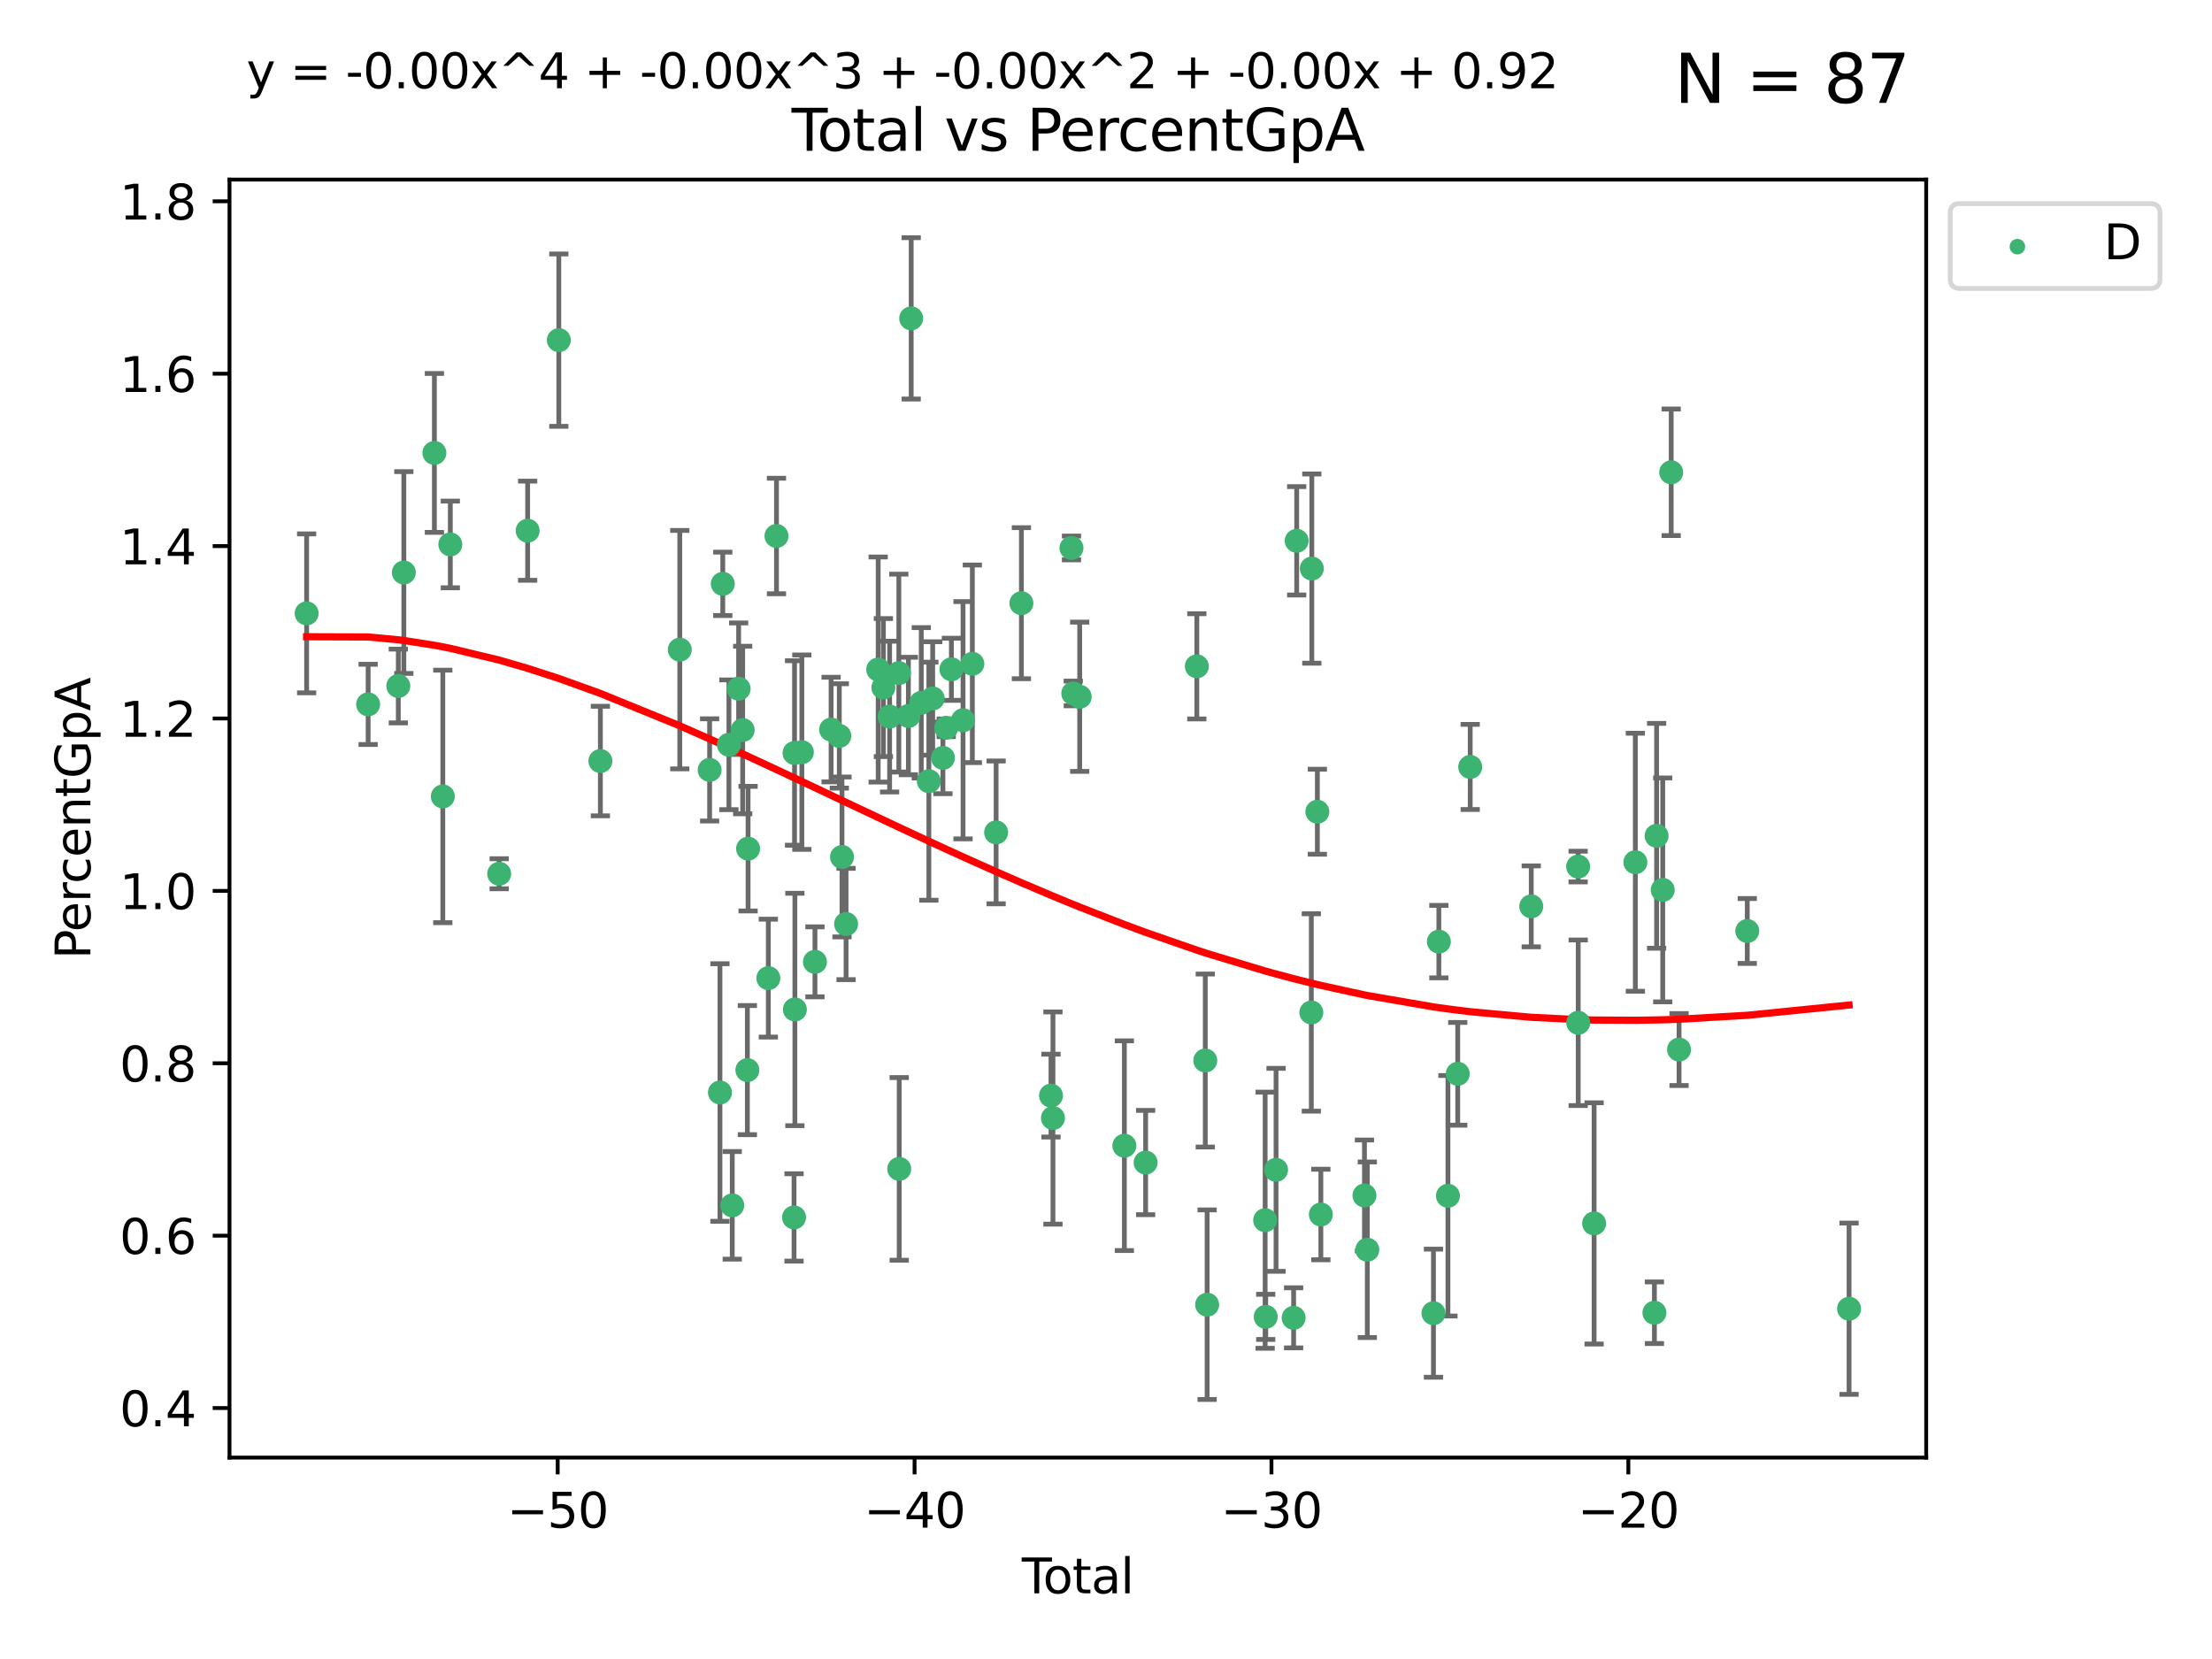 <?xml version="1.0" encoding="utf-8" standalone="no"?>
<!DOCTYPE svg PUBLIC "-//W3C//DTD SVG 1.1//EN"
  "http://www.w3.org/Graphics/SVG/1.1/DTD/svg11.dtd">
<svg xmlns:xlink="http://www.w3.org/1999/xlink" width="460.8pt" height="345.6pt" viewBox="0 0 460.8 345.6" xmlns="http://www.w3.org/2000/svg" version="1.1">
 <defs>
  <style type="text/css">*{stroke-linejoin: round; stroke-linecap: butt}</style>
 </defs>
 <g id="figure_1">
  <g id="patch_1">
   <path d="M 0 345.6 
L 460.8 345.6 
L 460.8 0 
L 0 0 
z
" style="fill: #ffffff"/>
  </g>
  <g id="axes_1">
   <g id="patch_2">
    <path d="M 47.81 303.64 
L 401.26 303.64 
L 401.26 37.411 
L 47.81 37.411 
z
" style="fill: #ffffff"/>
   </g>
   <g id="PathCollection_1">
    <defs>
     <path id="m829a12fa2c" d="M 0 1.118 
C 0.297 1.118 0.581 1 0.791 0.791 
C 1 0.581 1.118 0.297 1.118 0 
C 1.118 -0.297 1 -0.581 0.791 -0.791 
C 0.581 -1 0.297 -1.118 0 -1.118 
C -0.297 -1.118 -0.581 -1 -0.791 -0.791 
C -1 -0.581 -1.118 -0.297 -1.118 0 
C -1.118 0.297 -1 0.581 -0.791 0.791 
C -0.581 1 -0.297 1.118 0 1.118 
z
" style="stroke: #3cb371"/>
    </defs>
    <g clip-path="url(#pde273e2423)">
     <use xlink:href="#m829a12fa2c" x="63.876" y="127.772" style="fill: #3cb371; stroke: #3cb371"/>
     <use xlink:href="#m829a12fa2c" x="76.691" y="146.735" style="fill: #3cb371; stroke: #3cb371"/>
     <use xlink:href="#m829a12fa2c" x="82.975" y="142.904" style="fill: #3cb371; stroke: #3cb371"/>
     <use xlink:href="#m829a12fa2c" x="84.126" y="119.264" style="fill: #3cb371; stroke: #3cb371"/>
     <use xlink:href="#m829a12fa2c" x="90.492" y="94.352" style="fill: #3cb371; stroke: #3cb371"/>
     <use xlink:href="#m829a12fa2c" x="92.246" y="165.908" style="fill: #3cb371; stroke: #3cb371"/>
     <use xlink:href="#m829a12fa2c" x="93.809" y="113.415" style="fill: #3cb371; stroke: #3cb371"/>
     <use xlink:href="#m829a12fa2c" x="103.989" y="182.02" style="fill: #3cb371; stroke: #3cb371"/>
     <use xlink:href="#m829a12fa2c" x="109.919" y="110.554" style="fill: #3cb371; stroke: #3cb371"/>
     <use xlink:href="#m829a12fa2c" x="116.415" y="70.855" style="fill: #3cb371; stroke: #3cb371"/>
     <use xlink:href="#m829a12fa2c" x="125.07" y="158.539" style="fill: #3cb371; stroke: #3cb371"/>
     <use xlink:href="#m829a12fa2c" x="141.611" y="135.337" style="fill: #3cb371; stroke: #3cb371"/>
     <use xlink:href="#m829a12fa2c" x="147.827" y="160.386" style="fill: #3cb371; stroke: #3cb371"/>
     <use xlink:href="#m829a12fa2c" x="149.98" y="227.589" style="fill: #3cb371; stroke: #3cb371"/>
     <use xlink:href="#m829a12fa2c" x="150.566" y="121.623" style="fill: #3cb371; stroke: #3cb371"/>
     <use xlink:href="#m829a12fa2c" x="151.847" y="155.152" style="fill: #3cb371; stroke: #3cb371"/>
     <use xlink:href="#m829a12fa2c" x="152.542" y="251.099" style="fill: #3cb371; stroke: #3cb371"/>
     <use xlink:href="#m829a12fa2c" x="153.873" y="143.473" style="fill: #3cb371; stroke: #3cb371"/>
     <use xlink:href="#m829a12fa2c" x="154.714" y="152.076" style="fill: #3cb371; stroke: #3cb371"/>
     <use xlink:href="#m829a12fa2c" x="155.692" y="222.922" style="fill: #3cb371; stroke: #3cb371"/>
     <use xlink:href="#m829a12fa2c" x="155.84" y="176.791" style="fill: #3cb371; stroke: #3cb371"/>
     <use xlink:href="#m829a12fa2c" x="160.059" y="203.764" style="fill: #3cb371; stroke: #3cb371"/>
     <use xlink:href="#m829a12fa2c" x="161.756" y="111.658" style="fill: #3cb371; stroke: #3cb371"/>
     <use xlink:href="#m829a12fa2c" x="165.414" y="253.611" style="fill: #3cb371; stroke: #3cb371"/>
     <use xlink:href="#m829a12fa2c" x="165.517" y="156.861" style="fill: #3cb371; stroke: #3cb371"/>
     <use xlink:href="#m829a12fa2c" x="165.589" y="210.291" style="fill: #3cb371; stroke: #3cb371"/>
     <use xlink:href="#m829a12fa2c" x="167.041" y="156.692" style="fill: #3cb371; stroke: #3cb371"/>
     <use xlink:href="#m829a12fa2c" x="169.77" y="200.368" style="fill: #3cb371; stroke: #3cb371"/>
     <use xlink:href="#m829a12fa2c" x="173.132" y="151.982" style="fill: #3cb371; stroke: #3cb371"/>
     <use xlink:href="#m829a12fa2c" x="174.844" y="153.308" style="fill: #3cb371; stroke: #3cb371"/>
     <use xlink:href="#m829a12fa2c" x="175.403" y="178.52" style="fill: #3cb371; stroke: #3cb371"/>
     <use xlink:href="#m829a12fa2c" x="176.251" y="192.485" style="fill: #3cb371; stroke: #3cb371"/>
     <use xlink:href="#m829a12fa2c" x="182.941" y="139.475" style="fill: #3cb371; stroke: #3cb371"/>
     <use xlink:href="#m829a12fa2c" x="184.025" y="143.232" style="fill: #3cb371; stroke: #3cb371"/>
     <use xlink:href="#m829a12fa2c" x="185.323" y="149.277" style="fill: #3cb371; stroke: #3cb371"/>
     <use xlink:href="#m829a12fa2c" x="187.245" y="140.217" style="fill: #3cb371; stroke: #3cb371"/>
     <use xlink:href="#m829a12fa2c" x="187.324" y="243.5" style="fill: #3cb371; stroke: #3cb371"/>
     <use xlink:href="#m829a12fa2c" x="189.234" y="149.152" style="fill: #3cb371; stroke: #3cb371"/>
     <use xlink:href="#m829a12fa2c" x="189.817" y="66.321" style="fill: #3cb371; stroke: #3cb371"/>
     <use xlink:href="#m829a12fa2c" x="191.918" y="146.41" style="fill: #3cb371; stroke: #3cb371"/>
     <use xlink:href="#m829a12fa2c" x="193.497" y="162.739" style="fill: #3cb371; stroke: #3cb371"/>
     <use xlink:href="#m829a12fa2c" x="194.297" y="145.502" style="fill: #3cb371; stroke: #3cb371"/>
     <use xlink:href="#m829a12fa2c" x="196.431" y="157.878" style="fill: #3cb371; stroke: #3cb371"/>
     <use xlink:href="#m829a12fa2c" x="197.119" y="151.614" style="fill: #3cb371; stroke: #3cb371"/>
     <use xlink:href="#m829a12fa2c" x="198.192" y="139.426" style="fill: #3cb371; stroke: #3cb371"/>
     <use xlink:href="#m829a12fa2c" x="200.614" y="150.037" style="fill: #3cb371; stroke: #3cb371"/>
     <use xlink:href="#m829a12fa2c" x="202.556" y="138.282" style="fill: #3cb371; stroke: #3cb371"/>
     <use xlink:href="#m829a12fa2c" x="207.509" y="173.402" style="fill: #3cb371; stroke: #3cb371"/>
     <use xlink:href="#m829a12fa2c" x="212.776" y="125.658" style="fill: #3cb371; stroke: #3cb371"/>
     <use xlink:href="#m829a12fa2c" x="218.942" y="228.235" style="fill: #3cb371; stroke: #3cb371"/>
     <use xlink:href="#m829a12fa2c" x="219.35" y="232.908" style="fill: #3cb371; stroke: #3cb371"/>
     <use xlink:href="#m829a12fa2c" x="223.208" y="114.15" style="fill: #3cb371; stroke: #3cb371"/>
     <use xlink:href="#m829a12fa2c" x="223.582" y="144.457" style="fill: #3cb371; stroke: #3cb371"/>
     <use xlink:href="#m829a12fa2c" x="224.92" y="145.151" style="fill: #3cb371; stroke: #3cb371"/>
     <use xlink:href="#m829a12fa2c" x="234.227" y="238.67" style="fill: #3cb371; stroke: #3cb371"/>
     <use xlink:href="#m829a12fa2c" x="238.657" y="242.181" style="fill: #3cb371; stroke: #3cb371"/>
     <use xlink:href="#m829a12fa2c" x="249.322" y="138.809" style="fill: #3cb371; stroke: #3cb371"/>
     <use xlink:href="#m829a12fa2c" x="251.082" y="220.927" style="fill: #3cb371; stroke: #3cb371"/>
     <use xlink:href="#m829a12fa2c" x="251.467" y="271.791" style="fill: #3cb371; stroke: #3cb371"/>
     <use xlink:href="#m829a12fa2c" x="263.555" y="254.191" style="fill: #3cb371; stroke: #3cb371"/>
     <use xlink:href="#m829a12fa2c" x="263.67" y="274.328" style="fill: #3cb371; stroke: #3cb371"/>
     <use xlink:href="#m829a12fa2c" x="265.825" y="243.697" style="fill: #3cb371; stroke: #3cb371"/>
     <use xlink:href="#m829a12fa2c" x="269.484" y="274.529" style="fill: #3cb371; stroke: #3cb371"/>
     <use xlink:href="#m829a12fa2c" x="270.124" y="112.659" style="fill: #3cb371; stroke: #3cb371"/>
     <use xlink:href="#m829a12fa2c" x="273.172" y="210.914" style="fill: #3cb371; stroke: #3cb371"/>
     <use xlink:href="#m829a12fa2c" x="273.276" y="118.443" style="fill: #3cb371; stroke: #3cb371"/>
     <use xlink:href="#m829a12fa2c" x="274.43" y="169.096" style="fill: #3cb371; stroke: #3cb371"/>
     <use xlink:href="#m829a12fa2c" x="275.159" y="253.004" style="fill: #3cb371; stroke: #3cb371"/>
     <use xlink:href="#m829a12fa2c" x="284.243" y="249.034" style="fill: #3cb371; stroke: #3cb371"/>
     <use xlink:href="#m829a12fa2c" x="284.837" y="260.341" style="fill: #3cb371; stroke: #3cb371"/>
     <use xlink:href="#m829a12fa2c" x="298.617" y="273.563" style="fill: #3cb371; stroke: #3cb371"/>
     <use xlink:href="#m829a12fa2c" x="299.739" y="196.157" style="fill: #3cb371; stroke: #3cb371"/>
     <use xlink:href="#m829a12fa2c" x="301.632" y="249.102" style="fill: #3cb371; stroke: #3cb371"/>
     <use xlink:href="#m829a12fa2c" x="303.674" y="223.692" style="fill: #3cb371; stroke: #3cb371"/>
     <use xlink:href="#m829a12fa2c" x="306.272" y="159.768" style="fill: #3cb371; stroke: #3cb371"/>
     <use xlink:href="#m829a12fa2c" x="318.987" y="188.813" style="fill: #3cb371; stroke: #3cb371"/>
     <use xlink:href="#m829a12fa2c" x="328.757" y="180.523" style="fill: #3cb371; stroke: #3cb371"/>
     <use xlink:href="#m829a12fa2c" x="328.77" y="213.06" style="fill: #3cb371; stroke: #3cb371"/>
     <use xlink:href="#m829a12fa2c" x="332.082" y="254.857" style="fill: #3cb371; stroke: #3cb371"/>
     <use xlink:href="#m829a12fa2c" x="340.673" y="179.62" style="fill: #3cb371; stroke: #3cb371"/>
     <use xlink:href="#m829a12fa2c" x="344.645" y="273.467" style="fill: #3cb371; stroke: #3cb371"/>
     <use xlink:href="#m829a12fa2c" x="345.102" y="174.115" style="fill: #3cb371; stroke: #3cb371"/>
     <use xlink:href="#m829a12fa2c" x="346.377" y="185.382" style="fill: #3cb371; stroke: #3cb371"/>
     <use xlink:href="#m829a12fa2c" x="348.141" y="98.386" style="fill: #3cb371; stroke: #3cb371"/>
     <use xlink:href="#m829a12fa2c" x="349.778" y="218.64" style="fill: #3cb371; stroke: #3cb371"/>
     <use xlink:href="#m829a12fa2c" x="363.988" y="193.941" style="fill: #3cb371; stroke: #3cb371"/>
     <use xlink:href="#m829a12fa2c" x="385.194" y="272.631" style="fill: #3cb371; stroke: #3cb371"/>
    </g>
   </g>
   <g id="matplotlib.axis_1">
    <g id="xtick_1">
     <g id="line2d_1">
      <defs>
       <path id="m115ad62c8b" d="M 0 0 
L 0 3.5 
" style="stroke: #000000; stroke-width: 0.8"/>
      </defs>
      <g>
       <use xlink:href="#m115ad62c8b" x="116.176" y="303.64" style="stroke: #000000; stroke-width: 0.8"/>
      </g>
     </g>
     <g id="text_1">
      <!-- −50 -->
      <g transform="translate(105.624 318.238)scale(0.1 -0.1)">
       <defs>
        <path id="DejaVuSans-2212" d="M 678 2272 
L 4684 2272 
L 4684 1741 
L 678 1741 
L 678 2272 
z
" transform="scale(0.016)"/>
        <path id="DejaVuSans-35" d="M 691 4666 
L 3169 4666 
L 3169 4134 
L 1269 4134 
L 1269 2991 
Q 1406 3038 1543 3061 
Q 1681 3084 1819 3084 
Q 2600 3084 3056 2656 
Q 3513 2228 3513 1497 
Q 3513 744 3044 326 
Q 2575 -91 1722 -91 
Q 1428 -91 1123 -41 
Q 819 9 494 109 
L 494 744 
Q 775 591 1075 516 
Q 1375 441 1709 441 
Q 2250 441 2565 725 
Q 2881 1009 2881 1497 
Q 2881 1984 2565 2268 
Q 2250 2553 1709 2553 
Q 1456 2553 1204 2497 
Q 953 2441 691 2322 
L 691 4666 
z
" transform="scale(0.016)"/>
        <path id="DejaVuSans-30" d="M 2034 4250 
Q 1547 4250 1301 3770 
Q 1056 3291 1056 2328 
Q 1056 1369 1301 889 
Q 1547 409 2034 409 
Q 2525 409 2770 889 
Q 3016 1369 3016 2328 
Q 3016 3291 2770 3770 
Q 2525 4250 2034 4250 
z
M 2034 4750 
Q 2819 4750 3233 4129 
Q 3647 3509 3647 2328 
Q 3647 1150 3233 529 
Q 2819 -91 2034 -91 
Q 1250 -91 836 529 
Q 422 1150 422 2328 
Q 422 3509 836 4129 
Q 1250 4750 2034 4750 
z
" transform="scale(0.016)"/>
       </defs>
       <use xlink:href="#DejaVuSans-2212"/>
       <use xlink:href="#DejaVuSans-35" x="83.789"/>
       <use xlink:href="#DejaVuSans-30" x="147.412"/>
      </g>
     </g>
    </g>
    <g id="xtick_2">
     <g id="line2d_2">
      <g>
       <use xlink:href="#m115ad62c8b" x="190.522" y="303.64" style="stroke: #000000; stroke-width: 0.8"/>
      </g>
     </g>
     <g id="text_2">
      <!-- −40 -->
      <g transform="translate(179.97 318.238)scale(0.1 -0.1)">
       <defs>
        <path id="DejaVuSans-34" d="M 2419 4116 
L 825 1625 
L 2419 1625 
L 2419 4116 
z
M 2253 4666 
L 3047 4666 
L 3047 1625 
L 3713 1625 
L 3713 1100 
L 3047 1100 
L 3047 0 
L 2419 0 
L 2419 1100 
L 313 1100 
L 313 1709 
L 2253 4666 
z
" transform="scale(0.016)"/>
       </defs>
       <use xlink:href="#DejaVuSans-2212"/>
       <use xlink:href="#DejaVuSans-34" x="83.789"/>
       <use xlink:href="#DejaVuSans-30" x="147.412"/>
      </g>
     </g>
    </g>
    <g id="xtick_3">
     <g id="line2d_3">
      <g>
       <use xlink:href="#m115ad62c8b" x="264.868" y="303.64" style="stroke: #000000; stroke-width: 0.8"/>
      </g>
     </g>
     <g id="text_3">
      <!-- −30 -->
      <g transform="translate(254.316 318.238)scale(0.1 -0.1)">
       <defs>
        <path id="DejaVuSans-33" d="M 2597 2516 
Q 3050 2419 3304 2112 
Q 3559 1806 3559 1356 
Q 3559 666 3084 287 
Q 2609 -91 1734 -91 
Q 1441 -91 1130 -33 
Q 819 25 488 141 
L 488 750 
Q 750 597 1062 519 
Q 1375 441 1716 441 
Q 2309 441 2620 675 
Q 2931 909 2931 1356 
Q 2931 1769 2642 2001 
Q 2353 2234 1838 2234 
L 1294 2234 
L 1294 2753 
L 1863 2753 
Q 2328 2753 2575 2939 
Q 2822 3125 2822 3475 
Q 2822 3834 2567 4026 
Q 2313 4219 1838 4219 
Q 1578 4219 1281 4162 
Q 984 4106 628 3988 
L 628 4550 
Q 988 4650 1302 4700 
Q 1616 4750 1894 4750 
Q 2613 4750 3031 4423 
Q 3450 4097 3450 3541 
Q 3450 3153 3228 2886 
Q 3006 2619 2597 2516 
z
" transform="scale(0.016)"/>
       </defs>
       <use xlink:href="#DejaVuSans-2212"/>
       <use xlink:href="#DejaVuSans-33" x="83.789"/>
       <use xlink:href="#DejaVuSans-30" x="147.412"/>
      </g>
     </g>
    </g>
    <g id="xtick_4">
     <g id="line2d_4">
      <g>
       <use xlink:href="#m115ad62c8b" x="339.214" y="303.64" style="stroke: #000000; stroke-width: 0.8"/>
      </g>
     </g>
     <g id="text_4">
      <!-- −20 -->
      <g transform="translate(328.662 318.238)scale(0.1 -0.1)">
       <defs>
        <path id="DejaVuSans-32" d="M 1228 531 
L 3431 531 
L 3431 0 
L 469 0 
L 469 531 
Q 828 903 1448 1529 
Q 2069 2156 2228 2338 
Q 2531 2678 2651 2914 
Q 2772 3150 2772 3378 
Q 2772 3750 2511 3984 
Q 2250 4219 1831 4219 
Q 1534 4219 1204 4116 
Q 875 4013 500 3803 
L 500 4441 
Q 881 4594 1212 4672 
Q 1544 4750 1819 4750 
Q 2544 4750 2975 4387 
Q 3406 4025 3406 3419 
Q 3406 3131 3298 2873 
Q 3191 2616 2906 2266 
Q 2828 2175 2409 1742 
Q 1991 1309 1228 531 
z
" transform="scale(0.016)"/>
       </defs>
       <use xlink:href="#DejaVuSans-2212"/>
       <use xlink:href="#DejaVuSans-32" x="83.789"/>
       <use xlink:href="#DejaVuSans-30" x="147.412"/>
      </g>
     </g>
    </g>
    <g id="text_5">
     <!-- Total -->
     <g transform="translate(212.858 331.917)scale(0.1 -0.1)">
      <defs>
       <path id="DejaVuSans-54" d="M -19 4666 
L 3928 4666 
L 3928 4134 
L 2272 4134 
L 2272 0 
L 1638 0 
L 1638 4134 
L -19 4134 
L -19 4666 
z
" transform="scale(0.016)"/>
       <path id="DejaVuSans-6f" d="M 1959 3097 
Q 1497 3097 1228 2736 
Q 959 2375 959 1747 
Q 959 1119 1226 758 
Q 1494 397 1959 397 
Q 2419 397 2687 759 
Q 2956 1122 2956 1747 
Q 2956 2369 2687 2733 
Q 2419 3097 1959 3097 
z
M 1959 3584 
Q 2709 3584 3137 3096 
Q 3566 2609 3566 1747 
Q 3566 888 3137 398 
Q 2709 -91 1959 -91 
Q 1206 -91 779 398 
Q 353 888 353 1747 
Q 353 2609 779 3096 
Q 1206 3584 1959 3584 
z
" transform="scale(0.016)"/>
       <path id="DejaVuSans-74" d="M 1172 4494 
L 1172 3500 
L 2356 3500 
L 2356 3053 
L 1172 3053 
L 1172 1153 
Q 1172 725 1289 603 
Q 1406 481 1766 481 
L 2356 481 
L 2356 0 
L 1766 0 
Q 1100 0 847 248 
Q 594 497 594 1153 
L 594 3053 
L 172 3053 
L 172 3500 
L 594 3500 
L 594 4494 
L 1172 4494 
z
" transform="scale(0.016)"/>
       <path id="DejaVuSans-61" d="M 2194 1759 
Q 1497 1759 1228 1600 
Q 959 1441 959 1056 
Q 959 750 1161 570 
Q 1363 391 1709 391 
Q 2188 391 2477 730 
Q 2766 1069 2766 1631 
L 2766 1759 
L 2194 1759 
z
M 3341 1997 
L 3341 0 
L 2766 0 
L 2766 531 
Q 2569 213 2275 61 
Q 1981 -91 1556 -91 
Q 1019 -91 701 211 
Q 384 513 384 1019 
Q 384 1609 779 1909 
Q 1175 2209 1959 2209 
L 2766 2209 
L 2766 2266 
Q 2766 2663 2505 2880 
Q 2244 3097 1772 3097 
Q 1472 3097 1187 3025 
Q 903 2953 641 2809 
L 641 3341 
Q 956 3463 1253 3523 
Q 1550 3584 1831 3584 
Q 2591 3584 2966 3190 
Q 3341 2797 3341 1997 
z
" transform="scale(0.016)"/>
       <path id="DejaVuSans-6c" d="M 603 4863 
L 1178 4863 
L 1178 0 
L 603 0 
L 603 4863 
z
" transform="scale(0.016)"/>
      </defs>
      <use xlink:href="#DejaVuSans-54"/>
      <use xlink:href="#DejaVuSans-6f" x="44.084"/>
      <use xlink:href="#DejaVuSans-74" x="105.266"/>
      <use xlink:href="#DejaVuSans-61" x="144.475"/>
      <use xlink:href="#DejaVuSans-6c" x="205.754"/>
     </g>
    </g>
   </g>
   <g id="matplotlib.axis_2">
    <g id="ytick_1">
     <g id="line2d_5">
      <defs>
       <path id="meb8454ddf7" d="M 0 0 
L -3.5 0 
" style="stroke: #000000; stroke-width: 0.8"/>
      </defs>
      <g>
       <use xlink:href="#meb8454ddf7" x="47.81" y="293.324" style="stroke: #000000; stroke-width: 0.8"/>
      </g>
     </g>
     <g id="text_6">
      <!-- 0.4 -->
      <g transform="translate(24.907 297.124)scale(0.1 -0.1)">
       <defs>
        <path id="DejaVuSans-2e" d="M 684 794 
L 1344 794 
L 1344 0 
L 684 0 
L 684 794 
z
" transform="scale(0.016)"/>
       </defs>
       <use xlink:href="#DejaVuSans-30"/>
       <use xlink:href="#DejaVuSans-2e" x="63.623"/>
       <use xlink:href="#DejaVuSans-34" x="95.41"/>
      </g>
     </g>
    </g>
    <g id="ytick_2">
     <g id="line2d_6">
      <g>
       <use xlink:href="#meb8454ddf7" x="47.81" y="257.412" style="stroke: #000000; stroke-width: 0.8"/>
      </g>
     </g>
     <g id="text_7">
      <!-- 0.6 -->
      <g transform="translate(24.907 261.211)scale(0.1 -0.1)">
       <defs>
        <path id="DejaVuSans-36" d="M 2113 2584 
Q 1688 2584 1439 2293 
Q 1191 2003 1191 1497 
Q 1191 994 1439 701 
Q 1688 409 2113 409 
Q 2538 409 2786 701 
Q 3034 994 3034 1497 
Q 3034 2003 2786 2293 
Q 2538 2584 2113 2584 
z
M 3366 4563 
L 3366 3988 
Q 3128 4100 2886 4159 
Q 2644 4219 2406 4219 
Q 1781 4219 1451 3797 
Q 1122 3375 1075 2522 
Q 1259 2794 1537 2939 
Q 1816 3084 2150 3084 
Q 2853 3084 3261 2657 
Q 3669 2231 3669 1497 
Q 3669 778 3244 343 
Q 2819 -91 2113 -91 
Q 1303 -91 875 529 
Q 447 1150 447 2328 
Q 447 3434 972 4092 
Q 1497 4750 2381 4750 
Q 2619 4750 2861 4703 
Q 3103 4656 3366 4563 
z
" transform="scale(0.016)"/>
       </defs>
       <use xlink:href="#DejaVuSans-30"/>
       <use xlink:href="#DejaVuSans-2e" x="63.623"/>
       <use xlink:href="#DejaVuSans-36" x="95.41"/>
      </g>
     </g>
    </g>
    <g id="ytick_3">
     <g id="line2d_7">
      <g>
       <use xlink:href="#meb8454ddf7" x="47.81" y="221.5" style="stroke: #000000; stroke-width: 0.8"/>
      </g>
     </g>
     <g id="text_8">
      <!-- 0.8 -->
      <g transform="translate(24.907 225.299)scale(0.1 -0.1)">
       <defs>
        <path id="DejaVuSans-38" d="M 2034 2216 
Q 1584 2216 1326 1975 
Q 1069 1734 1069 1313 
Q 1069 891 1326 650 
Q 1584 409 2034 409 
Q 2484 409 2743 651 
Q 3003 894 3003 1313 
Q 3003 1734 2745 1975 
Q 2488 2216 2034 2216 
z
M 1403 2484 
Q 997 2584 770 2862 
Q 544 3141 544 3541 
Q 544 4100 942 4425 
Q 1341 4750 2034 4750 
Q 2731 4750 3128 4425 
Q 3525 4100 3525 3541 
Q 3525 3141 3298 2862 
Q 3072 2584 2669 2484 
Q 3125 2378 3379 2068 
Q 3634 1759 3634 1313 
Q 3634 634 3220 271 
Q 2806 -91 2034 -91 
Q 1263 -91 848 271 
Q 434 634 434 1313 
Q 434 1759 690 2068 
Q 947 2378 1403 2484 
z
M 1172 3481 
Q 1172 3119 1398 2916 
Q 1625 2713 2034 2713 
Q 2441 2713 2670 2916 
Q 2900 3119 2900 3481 
Q 2900 3844 2670 4047 
Q 2441 4250 2034 4250 
Q 1625 4250 1398 4047 
Q 1172 3844 1172 3481 
z
" transform="scale(0.016)"/>
       </defs>
       <use xlink:href="#DejaVuSans-30"/>
       <use xlink:href="#DejaVuSans-2e" x="63.623"/>
       <use xlink:href="#DejaVuSans-38" x="95.41"/>
      </g>
     </g>
    </g>
    <g id="ytick_4">
     <g id="line2d_8">
      <g>
       <use xlink:href="#meb8454ddf7" x="47.81" y="185.587" style="stroke: #000000; stroke-width: 0.8"/>
      </g>
     </g>
     <g id="text_9">
      <!-- 1.0 -->
      <g transform="translate(24.907 189.387)scale(0.1 -0.1)">
       <defs>
        <path id="DejaVuSans-31" d="M 794 531 
L 1825 531 
L 1825 4091 
L 703 3866 
L 703 4441 
L 1819 4666 
L 2450 4666 
L 2450 531 
L 3481 531 
L 3481 0 
L 794 0 
L 794 531 
z
" transform="scale(0.016)"/>
       </defs>
       <use xlink:href="#DejaVuSans-31"/>
       <use xlink:href="#DejaVuSans-2e" x="63.623"/>
       <use xlink:href="#DejaVuSans-30" x="95.41"/>
      </g>
     </g>
    </g>
    <g id="ytick_5">
     <g id="line2d_9">
      <g>
       <use xlink:href="#meb8454ddf7" x="47.81" y="149.675" style="stroke: #000000; stroke-width: 0.8"/>
      </g>
     </g>
     <g id="text_10">
      <!-- 1.2 -->
      <g transform="translate(24.907 153.474)scale(0.1 -0.1)">
       <use xlink:href="#DejaVuSans-31"/>
       <use xlink:href="#DejaVuSans-2e" x="63.623"/>
       <use xlink:href="#DejaVuSans-32" x="95.41"/>
      </g>
     </g>
    </g>
    <g id="ytick_6">
     <g id="line2d_10">
      <g>
       <use xlink:href="#meb8454ddf7" x="47.81" y="113.763" style="stroke: #000000; stroke-width: 0.8"/>
      </g>
     </g>
     <g id="text_11">
      <!-- 1.4 -->
      <g transform="translate(24.907 117.562)scale(0.1 -0.1)">
       <use xlink:href="#DejaVuSans-31"/>
       <use xlink:href="#DejaVuSans-2e" x="63.623"/>
       <use xlink:href="#DejaVuSans-34" x="95.41"/>
      </g>
     </g>
    </g>
    <g id="ytick_7">
     <g id="line2d_11">
      <g>
       <use xlink:href="#meb8454ddf7" x="47.81" y="77.85" style="stroke: #000000; stroke-width: 0.8"/>
      </g>
     </g>
     <g id="text_12">
      <!-- 1.6 -->
      <g transform="translate(24.907 81.65)scale(0.1 -0.1)">
       <use xlink:href="#DejaVuSans-31"/>
       <use xlink:href="#DejaVuSans-2e" x="63.623"/>
       <use xlink:href="#DejaVuSans-36" x="95.41"/>
      </g>
     </g>
    </g>
    <g id="ytick_8">
     <g id="line2d_12">
      <g>
       <use xlink:href="#meb8454ddf7" x="47.81" y="41.938" style="stroke: #000000; stroke-width: 0.8"/>
      </g>
     </g>
     <g id="text_13">
      <!-- 1.8 -->
      <g transform="translate(24.907 45.737)scale(0.1 -0.1)">
       <use xlink:href="#DejaVuSans-31"/>
       <use xlink:href="#DejaVuSans-2e" x="63.623"/>
       <use xlink:href="#DejaVuSans-38" x="95.41"/>
      </g>
     </g>
    </g>
    <g id="text_14">
     <!-- PercentGpA -->
     <g transform="translate(18.827 199.802)rotate(-90)scale(0.1 -0.1)">
      <defs>
       <path id="DejaVuSans-50" d="M 1259 4147 
L 1259 2394 
L 2053 2394 
Q 2494 2394 2734 2622 
Q 2975 2850 2975 3272 
Q 2975 3691 2734 3919 
Q 2494 4147 2053 4147 
L 1259 4147 
z
M 628 4666 
L 2053 4666 
Q 2838 4666 3239 4311 
Q 3641 3956 3641 3272 
Q 3641 2581 3239 2228 
Q 2838 1875 2053 1875 
L 1259 1875 
L 1259 0 
L 628 0 
L 628 4666 
z
" transform="scale(0.016)"/>
       <path id="DejaVuSans-65" d="M 3597 1894 
L 3597 1613 
L 953 1613 
Q 991 1019 1311 708 
Q 1631 397 2203 397 
Q 2534 397 2845 478 
Q 3156 559 3463 722 
L 3463 178 
Q 3153 47 2828 -22 
Q 2503 -91 2169 -91 
Q 1331 -91 842 396 
Q 353 884 353 1716 
Q 353 2575 817 3079 
Q 1281 3584 2069 3584 
Q 2775 3584 3186 3129 
Q 3597 2675 3597 1894 
z
M 3022 2063 
Q 3016 2534 2758 2815 
Q 2500 3097 2075 3097 
Q 1594 3097 1305 2825 
Q 1016 2553 972 2059 
L 3022 2063 
z
" transform="scale(0.016)"/>
       <path id="DejaVuSans-72" d="M 2631 2963 
Q 2534 3019 2420 3045 
Q 2306 3072 2169 3072 
Q 1681 3072 1420 2755 
Q 1159 2438 1159 1844 
L 1159 0 
L 581 0 
L 581 3500 
L 1159 3500 
L 1159 2956 
Q 1341 3275 1631 3429 
Q 1922 3584 2338 3584 
Q 2397 3584 2469 3576 
Q 2541 3569 2628 3553 
L 2631 2963 
z
" transform="scale(0.016)"/>
       <path id="DejaVuSans-63" d="M 3122 3366 
L 3122 2828 
Q 2878 2963 2633 3030 
Q 2388 3097 2138 3097 
Q 1578 3097 1268 2742 
Q 959 2388 959 1747 
Q 959 1106 1268 751 
Q 1578 397 2138 397 
Q 2388 397 2633 464 
Q 2878 531 3122 666 
L 3122 134 
Q 2881 22 2623 -34 
Q 2366 -91 2075 -91 
Q 1284 -91 818 406 
Q 353 903 353 1747 
Q 353 2603 823 3093 
Q 1294 3584 2113 3584 
Q 2378 3584 2631 3529 
Q 2884 3475 3122 3366 
z
" transform="scale(0.016)"/>
       <path id="DejaVuSans-6e" d="M 3513 2113 
L 3513 0 
L 2938 0 
L 2938 2094 
Q 2938 2591 2744 2837 
Q 2550 3084 2163 3084 
Q 1697 3084 1428 2787 
Q 1159 2491 1159 1978 
L 1159 0 
L 581 0 
L 581 3500 
L 1159 3500 
L 1159 2956 
Q 1366 3272 1645 3428 
Q 1925 3584 2291 3584 
Q 2894 3584 3203 3211 
Q 3513 2838 3513 2113 
z
" transform="scale(0.016)"/>
       <path id="DejaVuSans-47" d="M 3809 666 
L 3809 1919 
L 2778 1919 
L 2778 2438 
L 4434 2438 
L 4434 434 
Q 4069 175 3628 42 
Q 3188 -91 2688 -91 
Q 1594 -91 976 548 
Q 359 1188 359 2328 
Q 359 3472 976 4111 
Q 1594 4750 2688 4750 
Q 3144 4750 3555 4637 
Q 3966 4525 4313 4306 
L 4313 3634 
Q 3963 3931 3569 4081 
Q 3175 4231 2741 4231 
Q 1884 4231 1454 3753 
Q 1025 3275 1025 2328 
Q 1025 1384 1454 906 
Q 1884 428 2741 428 
Q 3075 428 3337 486 
Q 3600 544 3809 666 
z
" transform="scale(0.016)"/>
       <path id="DejaVuSans-70" d="M 1159 525 
L 1159 -1331 
L 581 -1331 
L 581 3500 
L 1159 3500 
L 1159 2969 
Q 1341 3281 1617 3432 
Q 1894 3584 2278 3584 
Q 2916 3584 3314 3078 
Q 3713 2572 3713 1747 
Q 3713 922 3314 415 
Q 2916 -91 2278 -91 
Q 1894 -91 1617 61 
Q 1341 213 1159 525 
z
M 3116 1747 
Q 3116 2381 2855 2742 
Q 2594 3103 2138 3103 
Q 1681 3103 1420 2742 
Q 1159 2381 1159 1747 
Q 1159 1113 1420 752 
Q 1681 391 2138 391 
Q 2594 391 2855 752 
Q 3116 1113 3116 1747 
z
" transform="scale(0.016)"/>
       <path id="DejaVuSans-41" d="M 2188 4044 
L 1331 1722 
L 3047 1722 
L 2188 4044 
z
M 1831 4666 
L 2547 4666 
L 4325 0 
L 3669 0 
L 3244 1197 
L 1141 1197 
L 716 0 
L 50 0 
L 1831 4666 
z
" transform="scale(0.016)"/>
      </defs>
      <use xlink:href="#DejaVuSans-50"/>
      <use xlink:href="#DejaVuSans-65" x="56.678"/>
      <use xlink:href="#DejaVuSans-72" x="118.201"/>
      <use xlink:href="#DejaVuSans-63" x="157.064"/>
      <use xlink:href="#DejaVuSans-65" x="212.045"/>
      <use xlink:href="#DejaVuSans-6e" x="273.568"/>
      <use xlink:href="#DejaVuSans-74" x="336.947"/>
      <use xlink:href="#DejaVuSans-47" x="376.156"/>
      <use xlink:href="#DejaVuSans-70" x="453.646"/>
      <use xlink:href="#DejaVuSans-41" x="517.123"/>
     </g>
    </g>
   </g>
   <g id="LineCollection_1">
    <path d="M 63.876 144.325 
L 63.876 111.219 
" clip-path="url(#pde273e2423)" style="fill: none; stroke: #696969"/>
    <path d="M 76.691 155.09 
L 76.691 138.38 
" clip-path="url(#pde273e2423)" style="fill: none; stroke: #696969"/>
    <path d="M 82.975 150.588 
L 82.975 135.221 
" clip-path="url(#pde273e2423)" style="fill: none; stroke: #696969"/>
    <path d="M 84.126 140.282 
L 84.126 98.247 
" clip-path="url(#pde273e2423)" style="fill: none; stroke: #696969"/>
    <path d="M 90.492 110.902 
L 90.492 77.802 
" clip-path="url(#pde273e2423)" style="fill: none; stroke: #696969"/>
    <path d="M 92.246 192.208 
L 92.246 139.608 
" clip-path="url(#pde273e2423)" style="fill: none; stroke: #696969"/>
    <path d="M 93.809 122.45 
L 93.809 104.38 
" clip-path="url(#pde273e2423)" style="fill: none; stroke: #696969"/>
    <path d="M 103.989 185.153 
L 103.989 178.887 
" clip-path="url(#pde273e2423)" style="fill: none; stroke: #696969"/>
    <path d="M 109.919 120.881 
L 109.919 100.227 
" clip-path="url(#pde273e2423)" style="fill: none; stroke: #696969"/>
    <path d="M 116.415 88.808 
L 116.415 52.902 
" clip-path="url(#pde273e2423)" style="fill: none; stroke: #696969"/>
    <path d="M 125.07 169.948 
L 125.07 147.13 
" clip-path="url(#pde273e2423)" style="fill: none; stroke: #696969"/>
    <path d="M 141.611 160.171 
L 141.611 110.503 
" clip-path="url(#pde273e2423)" style="fill: none; stroke: #696969"/>
    <path d="M 147.827 171.03 
L 147.827 149.741 
" clip-path="url(#pde273e2423)" style="fill: none; stroke: #696969"/>
    <path d="M 149.98 254.416 
L 149.98 200.762 
" clip-path="url(#pde273e2423)" style="fill: none; stroke: #696969"/>
    <path d="M 150.566 128.226 
L 150.566 115.021 
" clip-path="url(#pde273e2423)" style="fill: none; stroke: #696969"/>
    <path d="M 151.847 168.666 
L 151.847 141.637 
" clip-path="url(#pde273e2423)" style="fill: none; stroke: #696969"/>
    <path d="M 152.542 262.31 
L 152.542 239.887 
" clip-path="url(#pde273e2423)" style="fill: none; stroke: #696969"/>
    <path d="M 153.873 157.172 
L 153.873 129.775 
" clip-path="url(#pde273e2423)" style="fill: none; stroke: #696969"/>
    <path d="M 154.714 169.532 
L 154.714 134.62 
" clip-path="url(#pde273e2423)" style="fill: none; stroke: #696969"/>
    <path d="M 155.692 236.371 
L 155.692 209.472 
" clip-path="url(#pde273e2423)" style="fill: none; stroke: #696969"/>
    <path d="M 155.84 189.771 
L 155.84 163.812 
" clip-path="url(#pde273e2423)" style="fill: none; stroke: #696969"/>
    <path d="M 160.059 216.044 
L 160.059 191.483 
" clip-path="url(#pde273e2423)" style="fill: none; stroke: #696969"/>
    <path d="M 161.756 123.69 
L 161.756 99.625 
" clip-path="url(#pde273e2423)" style="fill: none; stroke: #696969"/>
    <path d="M 165.414 262.713 
L 165.414 244.509 
" clip-path="url(#pde273e2423)" style="fill: none; stroke: #696969"/>
    <path d="M 165.517 176.075 
L 165.517 137.646 
" clip-path="url(#pde273e2423)" style="fill: none; stroke: #696969"/>
    <path d="M 165.589 234.498 
L 165.589 186.085 
" clip-path="url(#pde273e2423)" style="fill: none; stroke: #696969"/>
    <path d="M 167.041 176.942 
L 167.041 136.443 
" clip-path="url(#pde273e2423)" style="fill: none; stroke: #696969"/>
    <path d="M 169.77 207.656 
L 169.77 193.08 
" clip-path="url(#pde273e2423)" style="fill: none; stroke: #696969"/>
    <path d="M 173.132 162.878 
L 173.132 141.087 
" clip-path="url(#pde273e2423)" style="fill: none; stroke: #696969"/>
    <path d="M 174.844 164.178 
L 174.844 142.438 
" clip-path="url(#pde273e2423)" style="fill: none; stroke: #696969"/>
    <path d="M 175.403 195.18 
L 175.403 161.861 
" clip-path="url(#pde273e2423)" style="fill: none; stroke: #696969"/>
    <path d="M 176.251 204.078 
L 176.251 180.892 
" clip-path="url(#pde273e2423)" style="fill: none; stroke: #696969"/>
    <path d="M 182.941 162.924 
L 182.941 116.026 
" clip-path="url(#pde273e2423)" style="fill: none; stroke: #696969"/>
    <path d="M 184.025 157.609 
L 184.025 128.855 
" clip-path="url(#pde273e2423)" style="fill: none; stroke: #696969"/>
    <path d="M 185.323 164.982 
L 185.323 133.573 
" clip-path="url(#pde273e2423)" style="fill: none; stroke: #696969"/>
    <path d="M 187.245 160.827 
L 187.245 119.606 
" clip-path="url(#pde273e2423)" style="fill: none; stroke: #696969"/>
    <path d="M 187.324 262.524 
L 187.324 224.476 
" clip-path="url(#pde273e2423)" style="fill: none; stroke: #696969"/>
    <path d="M 189.234 161.389 
L 189.234 136.915 
" clip-path="url(#pde273e2423)" style="fill: none; stroke: #696969"/>
    <path d="M 189.817 83.13 
L 189.817 49.513 
" clip-path="url(#pde273e2423)" style="fill: none; stroke: #696969"/>
    <path d="M 191.918 162.074 
L 191.918 130.746 
" clip-path="url(#pde273e2423)" style="fill: none; stroke: #696969"/>
    <path d="M 193.497 187.536 
L 193.497 137.941 
" clip-path="url(#pde273e2423)" style="fill: none; stroke: #696969"/>
    <path d="M 194.297 157.315 
L 194.297 133.689 
" clip-path="url(#pde273e2423)" style="fill: none; stroke: #696969"/>
    <path d="M 196.431 165.337 
L 196.431 150.42 
" clip-path="url(#pde273e2423)" style="fill: none; stroke: #696969"/>
    <path d="M 197.119 153.457 
L 197.119 149.77 
" clip-path="url(#pde273e2423)" style="fill: none; stroke: #696969"/>
    <path d="M 198.192 145.895 
L 198.192 132.958 
" clip-path="url(#pde273e2423)" style="fill: none; stroke: #696969"/>
    <path d="M 200.614 174.758 
L 200.614 125.316 
" clip-path="url(#pde273e2423)" style="fill: none; stroke: #696969"/>
    <path d="M 202.556 158.862 
L 202.556 117.701 
" clip-path="url(#pde273e2423)" style="fill: none; stroke: #696969"/>
    <path d="M 207.509 188.277 
L 207.509 158.527 
" clip-path="url(#pde273e2423)" style="fill: none; stroke: #696969"/>
    <path d="M 212.776 141.391 
L 212.776 109.924 
" clip-path="url(#pde273e2423)" style="fill: none; stroke: #696969"/>
    <path d="M 218.942 236.864 
L 218.942 219.607 
" clip-path="url(#pde273e2423)" style="fill: none; stroke: #696969"/>
    <path d="M 219.35 255.012 
L 219.35 210.805 
" clip-path="url(#pde273e2423)" style="fill: none; stroke: #696969"/>
    <path d="M 223.208 116.635 
L 223.208 111.665 
" clip-path="url(#pde273e2423)" style="fill: none; stroke: #696969"/>
    <path d="M 223.582 147.034 
L 223.582 141.881 
" clip-path="url(#pde273e2423)" style="fill: none; stroke: #696969"/>
    <path d="M 224.92 160.7 
L 224.92 129.602 
" clip-path="url(#pde273e2423)" style="fill: none; stroke: #696969"/>
    <path d="M 234.227 260.513 
L 234.227 216.826 
" clip-path="url(#pde273e2423)" style="fill: none; stroke: #696969"/>
    <path d="M 238.657 253.044 
L 238.657 231.318 
" clip-path="url(#pde273e2423)" style="fill: none; stroke: #696969"/>
    <path d="M 249.322 149.771 
L 249.322 127.847 
" clip-path="url(#pde273e2423)" style="fill: none; stroke: #696969"/>
    <path d="M 251.082 238.945 
L 251.082 202.91 
" clip-path="url(#pde273e2423)" style="fill: none; stroke: #696969"/>
    <path d="M 251.467 291.539 
L 251.467 252.043 
" clip-path="url(#pde273e2423)" style="fill: none; stroke: #696969"/>
    <path d="M 263.555 280.869 
L 263.555 227.514 
" clip-path="url(#pde273e2423)" style="fill: none; stroke: #696969"/>
    <path d="M 263.67 279.032 
L 263.67 269.625 
" clip-path="url(#pde273e2423)" style="fill: none; stroke: #696969"/>
    <path d="M 265.825 264.84 
L 265.825 222.555 
" clip-path="url(#pde273e2423)" style="fill: none; stroke: #696969"/>
    <path d="M 269.484 280.785 
L 269.484 268.272 
" clip-path="url(#pde273e2423)" style="fill: none; stroke: #696969"/>
    <path d="M 270.124 123.95 
L 270.124 101.367 
" clip-path="url(#pde273e2423)" style="fill: none; stroke: #696969"/>
    <path d="M 273.172 231.476 
L 273.172 190.353 
" clip-path="url(#pde273e2423)" style="fill: none; stroke: #696969"/>
    <path d="M 273.276 138.153 
L 273.276 98.734 
" clip-path="url(#pde273e2423)" style="fill: none; stroke: #696969"/>
    <path d="M 274.43 177.947 
L 274.43 160.244 
" clip-path="url(#pde273e2423)" style="fill: none; stroke: #696969"/>
    <path d="M 275.159 262.435 
L 275.159 243.572 
" clip-path="url(#pde273e2423)" style="fill: none; stroke: #696969"/>
    <path d="M 284.243 260.586 
L 284.243 237.482 
" clip-path="url(#pde273e2423)" style="fill: none; stroke: #696969"/>
    <path d="M 284.837 278.63 
L 284.837 242.051 
" clip-path="url(#pde273e2423)" style="fill: none; stroke: #696969"/>
    <path d="M 298.617 286.905 
L 298.617 260.22 
" clip-path="url(#pde273e2423)" style="fill: none; stroke: #696969"/>
    <path d="M 299.739 203.705 
L 299.739 188.609 
" clip-path="url(#pde273e2423)" style="fill: none; stroke: #696969"/>
    <path d="M 301.632 274.149 
L 301.632 224.055 
" clip-path="url(#pde273e2423)" style="fill: none; stroke: #696969"/>
    <path d="M 303.674 234.392 
L 303.674 212.991 
" clip-path="url(#pde273e2423)" style="fill: none; stroke: #696969"/>
    <path d="M 306.272 168.636 
L 306.272 150.9 
" clip-path="url(#pde273e2423)" style="fill: none; stroke: #696969"/>
    <path d="M 318.987 197.24 
L 318.987 180.385 
" clip-path="url(#pde273e2423)" style="fill: none; stroke: #696969"/>
    <path d="M 328.757 183.725 
L 328.757 177.321 
" clip-path="url(#pde273e2423)" style="fill: none; stroke: #696969"/>
    <path d="M 328.77 230.305 
L 328.77 195.815 
" clip-path="url(#pde273e2423)" style="fill: none; stroke: #696969"/>
    <path d="M 332.082 279.981 
L 332.082 229.734 
" clip-path="url(#pde273e2423)" style="fill: none; stroke: #696969"/>
    <path d="M 340.673 206.492 
L 340.673 152.748 
" clip-path="url(#pde273e2423)" style="fill: none; stroke: #696969"/>
    <path d="M 344.645 279.884 
L 344.645 267.05 
" clip-path="url(#pde273e2423)" style="fill: none; stroke: #696969"/>
    <path d="M 345.102 197.539 
L 345.102 150.691 
" clip-path="url(#pde273e2423)" style="fill: none; stroke: #696969"/>
    <path d="M 346.377 208.705 
L 346.377 162.06 
" clip-path="url(#pde273e2423)" style="fill: none; stroke: #696969"/>
    <path d="M 348.141 111.566 
L 348.141 85.206 
" clip-path="url(#pde273e2423)" style="fill: none; stroke: #696969"/>
    <path d="M 349.778 226.136 
L 349.778 211.145 
" clip-path="url(#pde273e2423)" style="fill: none; stroke: #696969"/>
    <path d="M 363.988 200.701 
L 363.988 187.181 
" clip-path="url(#pde273e2423)" style="fill: none; stroke: #696969"/>
    <path d="M 385.194 290.474 
L 385.194 254.787 
" clip-path="url(#pde273e2423)" style="fill: none; stroke: #696969"/>
   </g>
   <g id="line2d_13">
    <defs>
     <path id="me72d1aa6dd" d="M 2 0 
L -2 -0 
" style="stroke: #696969"/>
    </defs>
    <g clip-path="url(#pde273e2423)">
     <use xlink:href="#me72d1aa6dd" x="63.876" y="144.325" style="fill: #696969; stroke: #696969"/>
     <use xlink:href="#me72d1aa6dd" x="76.691" y="155.09" style="fill: #696969; stroke: #696969"/>
     <use xlink:href="#me72d1aa6dd" x="82.975" y="150.588" style="fill: #696969; stroke: #696969"/>
     <use xlink:href="#me72d1aa6dd" x="84.126" y="140.282" style="fill: #696969; stroke: #696969"/>
     <use xlink:href="#me72d1aa6dd" x="90.492" y="110.902" style="fill: #696969; stroke: #696969"/>
     <use xlink:href="#me72d1aa6dd" x="92.246" y="192.208" style="fill: #696969; stroke: #696969"/>
     <use xlink:href="#me72d1aa6dd" x="93.809" y="122.45" style="fill: #696969; stroke: #696969"/>
     <use xlink:href="#me72d1aa6dd" x="103.989" y="185.153" style="fill: #696969; stroke: #696969"/>
     <use xlink:href="#me72d1aa6dd" x="109.919" y="120.881" style="fill: #696969; stroke: #696969"/>
     <use xlink:href="#me72d1aa6dd" x="116.415" y="88.808" style="fill: #696969; stroke: #696969"/>
     <use xlink:href="#me72d1aa6dd" x="125.07" y="169.948" style="fill: #696969; stroke: #696969"/>
     <use xlink:href="#me72d1aa6dd" x="141.611" y="160.171" style="fill: #696969; stroke: #696969"/>
     <use xlink:href="#me72d1aa6dd" x="147.827" y="171.03" style="fill: #696969; stroke: #696969"/>
     <use xlink:href="#me72d1aa6dd" x="149.98" y="254.416" style="fill: #696969; stroke: #696969"/>
     <use xlink:href="#me72d1aa6dd" x="150.566" y="128.226" style="fill: #696969; stroke: #696969"/>
     <use xlink:href="#me72d1aa6dd" x="151.847" y="168.666" style="fill: #696969; stroke: #696969"/>
     <use xlink:href="#me72d1aa6dd" x="152.542" y="262.31" style="fill: #696969; stroke: #696969"/>
     <use xlink:href="#me72d1aa6dd" x="153.873" y="157.172" style="fill: #696969; stroke: #696969"/>
     <use xlink:href="#me72d1aa6dd" x="154.714" y="169.532" style="fill: #696969; stroke: #696969"/>
     <use xlink:href="#me72d1aa6dd" x="155.692" y="236.371" style="fill: #696969; stroke: #696969"/>
     <use xlink:href="#me72d1aa6dd" x="155.84" y="189.771" style="fill: #696969; stroke: #696969"/>
     <use xlink:href="#me72d1aa6dd" x="160.059" y="216.044" style="fill: #696969; stroke: #696969"/>
     <use xlink:href="#me72d1aa6dd" x="161.756" y="123.69" style="fill: #696969; stroke: #696969"/>
     <use xlink:href="#me72d1aa6dd" x="165.414" y="262.713" style="fill: #696969; stroke: #696969"/>
     <use xlink:href="#me72d1aa6dd" x="165.517" y="176.075" style="fill: #696969; stroke: #696969"/>
     <use xlink:href="#me72d1aa6dd" x="165.589" y="234.498" style="fill: #696969; stroke: #696969"/>
     <use xlink:href="#me72d1aa6dd" x="167.041" y="176.942" style="fill: #696969; stroke: #696969"/>
     <use xlink:href="#me72d1aa6dd" x="169.77" y="207.656" style="fill: #696969; stroke: #696969"/>
     <use xlink:href="#me72d1aa6dd" x="173.132" y="162.878" style="fill: #696969; stroke: #696969"/>
     <use xlink:href="#me72d1aa6dd" x="174.844" y="164.178" style="fill: #696969; stroke: #696969"/>
     <use xlink:href="#me72d1aa6dd" x="175.403" y="195.18" style="fill: #696969; stroke: #696969"/>
     <use xlink:href="#me72d1aa6dd" x="176.251" y="204.078" style="fill: #696969; stroke: #696969"/>
     <use xlink:href="#me72d1aa6dd" x="182.941" y="162.924" style="fill: #696969; stroke: #696969"/>
     <use xlink:href="#me72d1aa6dd" x="184.025" y="157.609" style="fill: #696969; stroke: #696969"/>
     <use xlink:href="#me72d1aa6dd" x="185.323" y="164.982" style="fill: #696969; stroke: #696969"/>
     <use xlink:href="#me72d1aa6dd" x="187.245" y="160.827" style="fill: #696969; stroke: #696969"/>
     <use xlink:href="#me72d1aa6dd" x="187.324" y="262.524" style="fill: #696969; stroke: #696969"/>
     <use xlink:href="#me72d1aa6dd" x="189.234" y="161.389" style="fill: #696969; stroke: #696969"/>
     <use xlink:href="#me72d1aa6dd" x="189.817" y="83.13" style="fill: #696969; stroke: #696969"/>
     <use xlink:href="#me72d1aa6dd" x="191.918" y="162.074" style="fill: #696969; stroke: #696969"/>
     <use xlink:href="#me72d1aa6dd" x="193.497" y="187.536" style="fill: #696969; stroke: #696969"/>
     <use xlink:href="#me72d1aa6dd" x="194.297" y="157.315" style="fill: #696969; stroke: #696969"/>
     <use xlink:href="#me72d1aa6dd" x="196.431" y="165.337" style="fill: #696969; stroke: #696969"/>
     <use xlink:href="#me72d1aa6dd" x="197.119" y="153.457" style="fill: #696969; stroke: #696969"/>
     <use xlink:href="#me72d1aa6dd" x="198.192" y="145.895" style="fill: #696969; stroke: #696969"/>
     <use xlink:href="#me72d1aa6dd" x="200.614" y="174.758" style="fill: #696969; stroke: #696969"/>
     <use xlink:href="#me72d1aa6dd" x="202.556" y="158.862" style="fill: #696969; stroke: #696969"/>
     <use xlink:href="#me72d1aa6dd" x="207.509" y="188.277" style="fill: #696969; stroke: #696969"/>
     <use xlink:href="#me72d1aa6dd" x="212.776" y="141.391" style="fill: #696969; stroke: #696969"/>
     <use xlink:href="#me72d1aa6dd" x="218.942" y="236.864" style="fill: #696969; stroke: #696969"/>
     <use xlink:href="#me72d1aa6dd" x="219.35" y="255.012" style="fill: #696969; stroke: #696969"/>
     <use xlink:href="#me72d1aa6dd" x="223.208" y="116.635" style="fill: #696969; stroke: #696969"/>
     <use xlink:href="#me72d1aa6dd" x="223.582" y="147.034" style="fill: #696969; stroke: #696969"/>
     <use xlink:href="#me72d1aa6dd" x="224.92" y="160.7" style="fill: #696969; stroke: #696969"/>
     <use xlink:href="#me72d1aa6dd" x="234.227" y="260.513" style="fill: #696969; stroke: #696969"/>
     <use xlink:href="#me72d1aa6dd" x="238.657" y="253.044" style="fill: #696969; stroke: #696969"/>
     <use xlink:href="#me72d1aa6dd" x="249.322" y="149.771" style="fill: #696969; stroke: #696969"/>
     <use xlink:href="#me72d1aa6dd" x="251.082" y="238.945" style="fill: #696969; stroke: #696969"/>
     <use xlink:href="#me72d1aa6dd" x="251.467" y="291.539" style="fill: #696969; stroke: #696969"/>
     <use xlink:href="#me72d1aa6dd" x="263.555" y="280.869" style="fill: #696969; stroke: #696969"/>
     <use xlink:href="#me72d1aa6dd" x="263.67" y="279.032" style="fill: #696969; stroke: #696969"/>
     <use xlink:href="#me72d1aa6dd" x="265.825" y="264.84" style="fill: #696969; stroke: #696969"/>
     <use xlink:href="#me72d1aa6dd" x="269.484" y="280.785" style="fill: #696969; stroke: #696969"/>
     <use xlink:href="#me72d1aa6dd" x="270.124" y="123.95" style="fill: #696969; stroke: #696969"/>
     <use xlink:href="#me72d1aa6dd" x="273.172" y="231.476" style="fill: #696969; stroke: #696969"/>
     <use xlink:href="#me72d1aa6dd" x="273.276" y="138.153" style="fill: #696969; stroke: #696969"/>
     <use xlink:href="#me72d1aa6dd" x="274.43" y="177.947" style="fill: #696969; stroke: #696969"/>
     <use xlink:href="#me72d1aa6dd" x="275.159" y="262.435" style="fill: #696969; stroke: #696969"/>
     <use xlink:href="#me72d1aa6dd" x="284.243" y="260.586" style="fill: #696969; stroke: #696969"/>
     <use xlink:href="#me72d1aa6dd" x="284.837" y="278.63" style="fill: #696969; stroke: #696969"/>
     <use xlink:href="#me72d1aa6dd" x="298.617" y="286.905" style="fill: #696969; stroke: #696969"/>
     <use xlink:href="#me72d1aa6dd" x="299.739" y="203.705" style="fill: #696969; stroke: #696969"/>
     <use xlink:href="#me72d1aa6dd" x="301.632" y="274.149" style="fill: #696969; stroke: #696969"/>
     <use xlink:href="#me72d1aa6dd" x="303.674" y="234.392" style="fill: #696969; stroke: #696969"/>
     <use xlink:href="#me72d1aa6dd" x="306.272" y="168.636" style="fill: #696969; stroke: #696969"/>
     <use xlink:href="#me72d1aa6dd" x="318.987" y="197.24" style="fill: #696969; stroke: #696969"/>
     <use xlink:href="#me72d1aa6dd" x="328.757" y="183.725" style="fill: #696969; stroke: #696969"/>
     <use xlink:href="#me72d1aa6dd" x="328.77" y="230.305" style="fill: #696969; stroke: #696969"/>
     <use xlink:href="#me72d1aa6dd" x="332.082" y="279.981" style="fill: #696969; stroke: #696969"/>
     <use xlink:href="#me72d1aa6dd" x="340.673" y="206.492" style="fill: #696969; stroke: #696969"/>
     <use xlink:href="#me72d1aa6dd" x="344.645" y="279.884" style="fill: #696969; stroke: #696969"/>
     <use xlink:href="#me72d1aa6dd" x="345.102" y="197.539" style="fill: #696969; stroke: #696969"/>
     <use xlink:href="#me72d1aa6dd" x="346.377" y="208.705" style="fill: #696969; stroke: #696969"/>
     <use xlink:href="#me72d1aa6dd" x="348.141" y="111.566" style="fill: #696969; stroke: #696969"/>
     <use xlink:href="#me72d1aa6dd" x="349.778" y="226.136" style="fill: #696969; stroke: #696969"/>
     <use xlink:href="#me72d1aa6dd" x="363.988" y="200.701" style="fill: #696969; stroke: #696969"/>
     <use xlink:href="#me72d1aa6dd" x="385.194" y="290.474" style="fill: #696969; stroke: #696969"/>
    </g>
   </g>
   <g id="line2d_14">
    <g clip-path="url(#pde273e2423)">
     <use xlink:href="#me72d1aa6dd" x="63.876" y="111.219" style="fill: #696969; stroke: #696969"/>
     <use xlink:href="#me72d1aa6dd" x="76.691" y="138.38" style="fill: #696969; stroke: #696969"/>
     <use xlink:href="#me72d1aa6dd" x="82.975" y="135.221" style="fill: #696969; stroke: #696969"/>
     <use xlink:href="#me72d1aa6dd" x="84.126" y="98.247" style="fill: #696969; stroke: #696969"/>
     <use xlink:href="#me72d1aa6dd" x="90.492" y="77.802" style="fill: #696969; stroke: #696969"/>
     <use xlink:href="#me72d1aa6dd" x="92.246" y="139.608" style="fill: #696969; stroke: #696969"/>
     <use xlink:href="#me72d1aa6dd" x="93.809" y="104.38" style="fill: #696969; stroke: #696969"/>
     <use xlink:href="#me72d1aa6dd" x="103.989" y="178.887" style="fill: #696969; stroke: #696969"/>
     <use xlink:href="#me72d1aa6dd" x="109.919" y="100.227" style="fill: #696969; stroke: #696969"/>
     <use xlink:href="#me72d1aa6dd" x="116.415" y="52.902" style="fill: #696969; stroke: #696969"/>
     <use xlink:href="#me72d1aa6dd" x="125.07" y="147.13" style="fill: #696969; stroke: #696969"/>
     <use xlink:href="#me72d1aa6dd" x="141.611" y="110.503" style="fill: #696969; stroke: #696969"/>
     <use xlink:href="#me72d1aa6dd" x="147.827" y="149.741" style="fill: #696969; stroke: #696969"/>
     <use xlink:href="#me72d1aa6dd" x="149.98" y="200.762" style="fill: #696969; stroke: #696969"/>
     <use xlink:href="#me72d1aa6dd" x="150.566" y="115.021" style="fill: #696969; stroke: #696969"/>
     <use xlink:href="#me72d1aa6dd" x="151.847" y="141.637" style="fill: #696969; stroke: #696969"/>
     <use xlink:href="#me72d1aa6dd" x="152.542" y="239.887" style="fill: #696969; stroke: #696969"/>
     <use xlink:href="#me72d1aa6dd" x="153.873" y="129.775" style="fill: #696969; stroke: #696969"/>
     <use xlink:href="#me72d1aa6dd" x="154.714" y="134.62" style="fill: #696969; stroke: #696969"/>
     <use xlink:href="#me72d1aa6dd" x="155.692" y="209.472" style="fill: #696969; stroke: #696969"/>
     <use xlink:href="#me72d1aa6dd" x="155.84" y="163.812" style="fill: #696969; stroke: #696969"/>
     <use xlink:href="#me72d1aa6dd" x="160.059" y="191.483" style="fill: #696969; stroke: #696969"/>
     <use xlink:href="#me72d1aa6dd" x="161.756" y="99.625" style="fill: #696969; stroke: #696969"/>
     <use xlink:href="#me72d1aa6dd" x="165.414" y="244.509" style="fill: #696969; stroke: #696969"/>
     <use xlink:href="#me72d1aa6dd" x="165.517" y="137.646" style="fill: #696969; stroke: #696969"/>
     <use xlink:href="#me72d1aa6dd" x="165.589" y="186.085" style="fill: #696969; stroke: #696969"/>
     <use xlink:href="#me72d1aa6dd" x="167.041" y="136.443" style="fill: #696969; stroke: #696969"/>
     <use xlink:href="#me72d1aa6dd" x="169.77" y="193.08" style="fill: #696969; stroke: #696969"/>
     <use xlink:href="#me72d1aa6dd" x="173.132" y="141.087" style="fill: #696969; stroke: #696969"/>
     <use xlink:href="#me72d1aa6dd" x="174.844" y="142.438" style="fill: #696969; stroke: #696969"/>
     <use xlink:href="#me72d1aa6dd" x="175.403" y="161.861" style="fill: #696969; stroke: #696969"/>
     <use xlink:href="#me72d1aa6dd" x="176.251" y="180.892" style="fill: #696969; stroke: #696969"/>
     <use xlink:href="#me72d1aa6dd" x="182.941" y="116.026" style="fill: #696969; stroke: #696969"/>
     <use xlink:href="#me72d1aa6dd" x="184.025" y="128.855" style="fill: #696969; stroke: #696969"/>
     <use xlink:href="#me72d1aa6dd" x="185.323" y="133.573" style="fill: #696969; stroke: #696969"/>
     <use xlink:href="#me72d1aa6dd" x="187.245" y="119.606" style="fill: #696969; stroke: #696969"/>
     <use xlink:href="#me72d1aa6dd" x="187.324" y="224.476" style="fill: #696969; stroke: #696969"/>
     <use xlink:href="#me72d1aa6dd" x="189.234" y="136.915" style="fill: #696969; stroke: #696969"/>
     <use xlink:href="#me72d1aa6dd" x="189.817" y="49.513" style="fill: #696969; stroke: #696969"/>
     <use xlink:href="#me72d1aa6dd" x="191.918" y="130.746" style="fill: #696969; stroke: #696969"/>
     <use xlink:href="#me72d1aa6dd" x="193.497" y="137.941" style="fill: #696969; stroke: #696969"/>
     <use xlink:href="#me72d1aa6dd" x="194.297" y="133.689" style="fill: #696969; stroke: #696969"/>
     <use xlink:href="#me72d1aa6dd" x="196.431" y="150.42" style="fill: #696969; stroke: #696969"/>
     <use xlink:href="#me72d1aa6dd" x="197.119" y="149.77" style="fill: #696969; stroke: #696969"/>
     <use xlink:href="#me72d1aa6dd" x="198.192" y="132.958" style="fill: #696969; stroke: #696969"/>
     <use xlink:href="#me72d1aa6dd" x="200.614" y="125.316" style="fill: #696969; stroke: #696969"/>
     <use xlink:href="#me72d1aa6dd" x="202.556" y="117.701" style="fill: #696969; stroke: #696969"/>
     <use xlink:href="#me72d1aa6dd" x="207.509" y="158.527" style="fill: #696969; stroke: #696969"/>
     <use xlink:href="#me72d1aa6dd" x="212.776" y="109.924" style="fill: #696969; stroke: #696969"/>
     <use xlink:href="#me72d1aa6dd" x="218.942" y="219.607" style="fill: #696969; stroke: #696969"/>
     <use xlink:href="#me72d1aa6dd" x="219.35" y="210.805" style="fill: #696969; stroke: #696969"/>
     <use xlink:href="#me72d1aa6dd" x="223.208" y="111.665" style="fill: #696969; stroke: #696969"/>
     <use xlink:href="#me72d1aa6dd" x="223.582" y="141.881" style="fill: #696969; stroke: #696969"/>
     <use xlink:href="#me72d1aa6dd" x="224.92" y="129.602" style="fill: #696969; stroke: #696969"/>
     <use xlink:href="#me72d1aa6dd" x="234.227" y="216.826" style="fill: #696969; stroke: #696969"/>
     <use xlink:href="#me72d1aa6dd" x="238.657" y="231.318" style="fill: #696969; stroke: #696969"/>
     <use xlink:href="#me72d1aa6dd" x="249.322" y="127.847" style="fill: #696969; stroke: #696969"/>
     <use xlink:href="#me72d1aa6dd" x="251.082" y="202.91" style="fill: #696969; stroke: #696969"/>
     <use xlink:href="#me72d1aa6dd" x="251.467" y="252.043" style="fill: #696969; stroke: #696969"/>
     <use xlink:href="#me72d1aa6dd" x="263.555" y="227.514" style="fill: #696969; stroke: #696969"/>
     <use xlink:href="#me72d1aa6dd" x="263.67" y="269.625" style="fill: #696969; stroke: #696969"/>
     <use xlink:href="#me72d1aa6dd" x="265.825" y="222.555" style="fill: #696969; stroke: #696969"/>
     <use xlink:href="#me72d1aa6dd" x="269.484" y="268.272" style="fill: #696969; stroke: #696969"/>
     <use xlink:href="#me72d1aa6dd" x="270.124" y="101.367" style="fill: #696969; stroke: #696969"/>
     <use xlink:href="#me72d1aa6dd" x="273.172" y="190.353" style="fill: #696969; stroke: #696969"/>
     <use xlink:href="#me72d1aa6dd" x="273.276" y="98.734" style="fill: #696969; stroke: #696969"/>
     <use xlink:href="#me72d1aa6dd" x="274.43" y="160.244" style="fill: #696969; stroke: #696969"/>
     <use xlink:href="#me72d1aa6dd" x="275.159" y="243.572" style="fill: #696969; stroke: #696969"/>
     <use xlink:href="#me72d1aa6dd" x="284.243" y="237.482" style="fill: #696969; stroke: #696969"/>
     <use xlink:href="#me72d1aa6dd" x="284.837" y="242.051" style="fill: #696969; stroke: #696969"/>
     <use xlink:href="#me72d1aa6dd" x="298.617" y="260.22" style="fill: #696969; stroke: #696969"/>
     <use xlink:href="#me72d1aa6dd" x="299.739" y="188.609" style="fill: #696969; stroke: #696969"/>
     <use xlink:href="#me72d1aa6dd" x="301.632" y="224.055" style="fill: #696969; stroke: #696969"/>
     <use xlink:href="#me72d1aa6dd" x="303.674" y="212.991" style="fill: #696969; stroke: #696969"/>
     <use xlink:href="#me72d1aa6dd" x="306.272" y="150.9" style="fill: #696969; stroke: #696969"/>
     <use xlink:href="#me72d1aa6dd" x="318.987" y="180.385" style="fill: #696969; stroke: #696969"/>
     <use xlink:href="#me72d1aa6dd" x="328.757" y="177.321" style="fill: #696969; stroke: #696969"/>
     <use xlink:href="#me72d1aa6dd" x="328.77" y="195.815" style="fill: #696969; stroke: #696969"/>
     <use xlink:href="#me72d1aa6dd" x="332.082" y="229.734" style="fill: #696969; stroke: #696969"/>
     <use xlink:href="#me72d1aa6dd" x="340.673" y="152.748" style="fill: #696969; stroke: #696969"/>
     <use xlink:href="#me72d1aa6dd" x="344.645" y="267.05" style="fill: #696969; stroke: #696969"/>
     <use xlink:href="#me72d1aa6dd" x="345.102" y="150.691" style="fill: #696969; stroke: #696969"/>
     <use xlink:href="#me72d1aa6dd" x="346.377" y="162.06" style="fill: #696969; stroke: #696969"/>
     <use xlink:href="#me72d1aa6dd" x="348.141" y="85.206" style="fill: #696969; stroke: #696969"/>
     <use xlink:href="#me72d1aa6dd" x="349.778" y="211.145" style="fill: #696969; stroke: #696969"/>
     <use xlink:href="#me72d1aa6dd" x="363.988" y="187.181" style="fill: #696969; stroke: #696969"/>
     <use xlink:href="#me72d1aa6dd" x="385.194" y="254.787" style="fill: #696969; stroke: #696969"/>
    </g>
   </g>
   <g id="line2d_15">
    <path d="M 63.876 132.648 
L 76.691 132.693 
L 82.975 133.281 
L 84.126 133.426 
L 90.492 134.42 
L 92.246 134.749 
L 93.809 135.061 
L 103.989 137.507 
L 109.919 139.229 
L 116.415 141.337 
L 125.07 144.456 
L 141.611 151.201 
L 147.827 153.935 
L 149.98 154.901 
L 150.566 155.166 
L 151.847 155.746 
L 152.542 156.062 
L 153.873 156.669 
L 154.714 157.054 
L 155.692 157.503 
L 155.84 157.572 
L 160.059 159.524 
L 161.756 160.315 
L 165.414 162.029 
L 165.517 162.077 
L 165.589 162.111 
L 167.041 162.794 
L 169.77 164.081 
L 173.132 165.669 
L 174.844 166.479 
L 175.403 166.744 
L 176.251 167.145 
L 182.941 170.304 
L 184.025 170.815 
L 185.323 171.425 
L 187.245 172.326 
L 187.324 172.363 
L 189.234 173.256 
L 189.817 173.528 
L 191.918 174.506 
L 193.497 175.238 
L 194.297 175.607 
L 196.431 176.59 
L 197.119 176.905 
L 198.192 177.396 
L 200.614 178.498 
L 202.556 179.375 
L 207.509 181.584 
L 212.776 183.884 
L 218.942 186.503 
L 219.35 186.673 
L 223.208 188.262 
L 223.582 188.415 
L 224.92 188.956 
L 234.227 192.589 
L 238.657 194.231 
L 249.322 197.933 
L 251.082 198.508 
L 251.467 198.632 
L 263.555 202.275 
L 263.67 202.307 
L 265.825 202.9 
L 269.484 203.868 
L 270.124 204.033 
L 273.172 204.794 
L 273.276 204.819 
L 274.43 205.098 
L 275.159 205.271 
L 284.243 207.26 
L 284.837 207.379 
L 298.617 209.755 
L 299.739 209.915 
L 301.632 210.176 
L 303.674 210.441 
L 306.272 210.755 
L 318.987 211.92 
L 328.757 212.405 
L 328.77 212.405 
L 332.082 212.492 
L 340.673 212.54 
L 344.645 212.479 
L 345.102 212.469 
L 346.377 212.437 
L 348.141 212.384 
L 349.778 212.327 
L 363.988 211.504 
L 385.194 209.369 
" clip-path="url(#pde273e2423)" style="fill: none; stroke: #ff0000; stroke-width: 1.5; stroke-linecap: square"/>
   </g>
   <g id="line2d_16">
    <defs>
     <path id="me55f5153ee" d="M 0 2 
C 0.53 2 1.039 1.789 1.414 1.414 
C 1.789 1.039 2 0.53 2 0 
C 2 -0.53 1.789 -1.039 1.414 -1.414 
C 1.039 -1.789 0.53 -2 0 -2 
C -0.53 -2 -1.039 -1.789 -1.414 -1.414 
C -1.789 -1.039 -2 -0.53 -2 0 
C -2 0.53 -1.789 1.039 -1.414 1.414 
C -1.039 1.789 -0.53 2 0 2 
z
" style="stroke: #3cb371"/>
    </defs>
    <g clip-path="url(#pde273e2423)">
     <use xlink:href="#me55f5153ee" x="63.876" y="127.772" style="fill: #3cb371; stroke: #3cb371"/>
     <use xlink:href="#me55f5153ee" x="76.691" y="146.735" style="fill: #3cb371; stroke: #3cb371"/>
     <use xlink:href="#me55f5153ee" x="82.975" y="142.904" style="fill: #3cb371; stroke: #3cb371"/>
     <use xlink:href="#me55f5153ee" x="84.126" y="119.264" style="fill: #3cb371; stroke: #3cb371"/>
     <use xlink:href="#me55f5153ee" x="90.492" y="94.352" style="fill: #3cb371; stroke: #3cb371"/>
     <use xlink:href="#me55f5153ee" x="92.246" y="165.908" style="fill: #3cb371; stroke: #3cb371"/>
     <use xlink:href="#me55f5153ee" x="93.809" y="113.415" style="fill: #3cb371; stroke: #3cb371"/>
     <use xlink:href="#me55f5153ee" x="103.989" y="182.02" style="fill: #3cb371; stroke: #3cb371"/>
     <use xlink:href="#me55f5153ee" x="109.919" y="110.554" style="fill: #3cb371; stroke: #3cb371"/>
     <use xlink:href="#me55f5153ee" x="116.415" y="70.855" style="fill: #3cb371; stroke: #3cb371"/>
     <use xlink:href="#me55f5153ee" x="125.07" y="158.539" style="fill: #3cb371; stroke: #3cb371"/>
     <use xlink:href="#me55f5153ee" x="141.611" y="135.337" style="fill: #3cb371; stroke: #3cb371"/>
     <use xlink:href="#me55f5153ee" x="147.827" y="160.386" style="fill: #3cb371; stroke: #3cb371"/>
     <use xlink:href="#me55f5153ee" x="149.98" y="227.589" style="fill: #3cb371; stroke: #3cb371"/>
     <use xlink:href="#me55f5153ee" x="150.566" y="121.623" style="fill: #3cb371; stroke: #3cb371"/>
     <use xlink:href="#me55f5153ee" x="151.847" y="155.152" style="fill: #3cb371; stroke: #3cb371"/>
     <use xlink:href="#me55f5153ee" x="152.542" y="251.099" style="fill: #3cb371; stroke: #3cb371"/>
     <use xlink:href="#me55f5153ee" x="153.873" y="143.473" style="fill: #3cb371; stroke: #3cb371"/>
     <use xlink:href="#me55f5153ee" x="154.714" y="152.076" style="fill: #3cb371; stroke: #3cb371"/>
     <use xlink:href="#me55f5153ee" x="155.692" y="222.922" style="fill: #3cb371; stroke: #3cb371"/>
     <use xlink:href="#me55f5153ee" x="155.84" y="176.791" style="fill: #3cb371; stroke: #3cb371"/>
     <use xlink:href="#me55f5153ee" x="160.059" y="203.764" style="fill: #3cb371; stroke: #3cb371"/>
     <use xlink:href="#me55f5153ee" x="161.756" y="111.658" style="fill: #3cb371; stroke: #3cb371"/>
     <use xlink:href="#me55f5153ee" x="165.414" y="253.611" style="fill: #3cb371; stroke: #3cb371"/>
     <use xlink:href="#me55f5153ee" x="165.517" y="156.861" style="fill: #3cb371; stroke: #3cb371"/>
     <use xlink:href="#me55f5153ee" x="165.589" y="210.291" style="fill: #3cb371; stroke: #3cb371"/>
     <use xlink:href="#me55f5153ee" x="167.041" y="156.692" style="fill: #3cb371; stroke: #3cb371"/>
     <use xlink:href="#me55f5153ee" x="169.77" y="200.368" style="fill: #3cb371; stroke: #3cb371"/>
     <use xlink:href="#me55f5153ee" x="173.132" y="151.982" style="fill: #3cb371; stroke: #3cb371"/>
     <use xlink:href="#me55f5153ee" x="174.844" y="153.308" style="fill: #3cb371; stroke: #3cb371"/>
     <use xlink:href="#me55f5153ee" x="175.403" y="178.52" style="fill: #3cb371; stroke: #3cb371"/>
     <use xlink:href="#me55f5153ee" x="176.251" y="192.485" style="fill: #3cb371; stroke: #3cb371"/>
     <use xlink:href="#me55f5153ee" x="182.941" y="139.475" style="fill: #3cb371; stroke: #3cb371"/>
     <use xlink:href="#me55f5153ee" x="184.025" y="143.232" style="fill: #3cb371; stroke: #3cb371"/>
     <use xlink:href="#me55f5153ee" x="185.323" y="149.277" style="fill: #3cb371; stroke: #3cb371"/>
     <use xlink:href="#me55f5153ee" x="187.245" y="140.217" style="fill: #3cb371; stroke: #3cb371"/>
     <use xlink:href="#me55f5153ee" x="187.324" y="243.5" style="fill: #3cb371; stroke: #3cb371"/>
     <use xlink:href="#me55f5153ee" x="189.234" y="149.152" style="fill: #3cb371; stroke: #3cb371"/>
     <use xlink:href="#me55f5153ee" x="189.817" y="66.321" style="fill: #3cb371; stroke: #3cb371"/>
     <use xlink:href="#me55f5153ee" x="191.918" y="146.41" style="fill: #3cb371; stroke: #3cb371"/>
     <use xlink:href="#me55f5153ee" x="193.497" y="162.739" style="fill: #3cb371; stroke: #3cb371"/>
     <use xlink:href="#me55f5153ee" x="194.297" y="145.502" style="fill: #3cb371; stroke: #3cb371"/>
     <use xlink:href="#me55f5153ee" x="196.431" y="157.878" style="fill: #3cb371; stroke: #3cb371"/>
     <use xlink:href="#me55f5153ee" x="197.119" y="151.614" style="fill: #3cb371; stroke: #3cb371"/>
     <use xlink:href="#me55f5153ee" x="198.192" y="139.426" style="fill: #3cb371; stroke: #3cb371"/>
     <use xlink:href="#me55f5153ee" x="200.614" y="150.037" style="fill: #3cb371; stroke: #3cb371"/>
     <use xlink:href="#me55f5153ee" x="202.556" y="138.282" style="fill: #3cb371; stroke: #3cb371"/>
     <use xlink:href="#me55f5153ee" x="207.509" y="173.402" style="fill: #3cb371; stroke: #3cb371"/>
     <use xlink:href="#me55f5153ee" x="212.776" y="125.658" style="fill: #3cb371; stroke: #3cb371"/>
     <use xlink:href="#me55f5153ee" x="218.942" y="228.235" style="fill: #3cb371; stroke: #3cb371"/>
     <use xlink:href="#me55f5153ee" x="219.35" y="232.908" style="fill: #3cb371; stroke: #3cb371"/>
     <use xlink:href="#me55f5153ee" x="223.208" y="114.15" style="fill: #3cb371; stroke: #3cb371"/>
     <use xlink:href="#me55f5153ee" x="223.582" y="144.457" style="fill: #3cb371; stroke: #3cb371"/>
     <use xlink:href="#me55f5153ee" x="224.92" y="145.151" style="fill: #3cb371; stroke: #3cb371"/>
     <use xlink:href="#me55f5153ee" x="234.227" y="238.67" style="fill: #3cb371; stroke: #3cb371"/>
     <use xlink:href="#me55f5153ee" x="238.657" y="242.181" style="fill: #3cb371; stroke: #3cb371"/>
     <use xlink:href="#me55f5153ee" x="249.322" y="138.809" style="fill: #3cb371; stroke: #3cb371"/>
     <use xlink:href="#me55f5153ee" x="251.082" y="220.927" style="fill: #3cb371; stroke: #3cb371"/>
     <use xlink:href="#me55f5153ee" x="251.467" y="271.791" style="fill: #3cb371; stroke: #3cb371"/>
     <use xlink:href="#me55f5153ee" x="263.555" y="254.191" style="fill: #3cb371; stroke: #3cb371"/>
     <use xlink:href="#me55f5153ee" x="263.67" y="274.328" style="fill: #3cb371; stroke: #3cb371"/>
     <use xlink:href="#me55f5153ee" x="265.825" y="243.697" style="fill: #3cb371; stroke: #3cb371"/>
     <use xlink:href="#me55f5153ee" x="269.484" y="274.529" style="fill: #3cb371; stroke: #3cb371"/>
     <use xlink:href="#me55f5153ee" x="270.124" y="112.659" style="fill: #3cb371; stroke: #3cb371"/>
     <use xlink:href="#me55f5153ee" x="273.172" y="210.914" style="fill: #3cb371; stroke: #3cb371"/>
     <use xlink:href="#me55f5153ee" x="273.276" y="118.443" style="fill: #3cb371; stroke: #3cb371"/>
     <use xlink:href="#me55f5153ee" x="274.43" y="169.096" style="fill: #3cb371; stroke: #3cb371"/>
     <use xlink:href="#me55f5153ee" x="275.159" y="253.004" style="fill: #3cb371; stroke: #3cb371"/>
     <use xlink:href="#me55f5153ee" x="284.243" y="249.034" style="fill: #3cb371; stroke: #3cb371"/>
     <use xlink:href="#me55f5153ee" x="284.837" y="260.341" style="fill: #3cb371; stroke: #3cb371"/>
     <use xlink:href="#me55f5153ee" x="298.617" y="273.563" style="fill: #3cb371; stroke: #3cb371"/>
     <use xlink:href="#me55f5153ee" x="299.739" y="196.157" style="fill: #3cb371; stroke: #3cb371"/>
     <use xlink:href="#me55f5153ee" x="301.632" y="249.102" style="fill: #3cb371; stroke: #3cb371"/>
     <use xlink:href="#me55f5153ee" x="303.674" y="223.692" style="fill: #3cb371; stroke: #3cb371"/>
     <use xlink:href="#me55f5153ee" x="306.272" y="159.768" style="fill: #3cb371; stroke: #3cb371"/>
     <use xlink:href="#me55f5153ee" x="318.987" y="188.813" style="fill: #3cb371; stroke: #3cb371"/>
     <use xlink:href="#me55f5153ee" x="328.757" y="180.523" style="fill: #3cb371; stroke: #3cb371"/>
     <use xlink:href="#me55f5153ee" x="328.77" y="213.06" style="fill: #3cb371; stroke: #3cb371"/>
     <use xlink:href="#me55f5153ee" x="332.082" y="254.857" style="fill: #3cb371; stroke: #3cb371"/>
     <use xlink:href="#me55f5153ee" x="340.673" y="179.62" style="fill: #3cb371; stroke: #3cb371"/>
     <use xlink:href="#me55f5153ee" x="344.645" y="273.467" style="fill: #3cb371; stroke: #3cb371"/>
     <use xlink:href="#me55f5153ee" x="345.102" y="174.115" style="fill: #3cb371; stroke: #3cb371"/>
     <use xlink:href="#me55f5153ee" x="346.377" y="185.382" style="fill: #3cb371; stroke: #3cb371"/>
     <use xlink:href="#me55f5153ee" x="348.141" y="98.386" style="fill: #3cb371; stroke: #3cb371"/>
     <use xlink:href="#me55f5153ee" x="349.778" y="218.64" style="fill: #3cb371; stroke: #3cb371"/>
     <use xlink:href="#me55f5153ee" x="363.988" y="193.941" style="fill: #3cb371; stroke: #3cb371"/>
     <use xlink:href="#me55f5153ee" x="385.194" y="272.631" style="fill: #3cb371; stroke: #3cb371"/>
    </g>
   </g>
   <g id="patch_3">
    <path d="M 47.81 303.64 
L 47.81 37.411 
" style="fill: none; stroke: #000000; stroke-width: 0.8; stroke-linejoin: miter; stroke-linecap: square"/>
   </g>
   <g id="patch_4">
    <path d="M 401.26 303.64 
L 401.26 37.411 
" style="fill: none; stroke: #000000; stroke-width: 0.8; stroke-linejoin: miter; stroke-linecap: square"/>
   </g>
   <g id="patch_5">
    <path d="M 47.81 303.64 
L 401.26 303.64 
" style="fill: none; stroke: #000000; stroke-width: 0.8; stroke-linejoin: miter; stroke-linecap: square"/>
   </g>
   <g id="patch_6">
    <path d="M 47.81 37.411 
L 401.26 37.411 
" style="fill: none; stroke: #000000; stroke-width: 0.8; stroke-linejoin: miter; stroke-linecap: square"/>
   </g>
   <g id="text_15">
    <!-- N = 87 -->
    <g transform="translate(348.806 21.426)scale(0.14 -0.14)">
     <defs>
      <path id="DejaVuSans-4e" d="M 628 4666 
L 1478 4666 
L 3547 763 
L 3547 4666 
L 4159 4666 
L 4159 0 
L 3309 0 
L 1241 3903 
L 1241 0 
L 628 0 
L 628 4666 
z
" transform="scale(0.016)"/>
      <path id="DejaVuSans-20" transform="scale(0.016)"/>
      <path id="DejaVuSans-3d" d="M 678 2906 
L 4684 2906 
L 4684 2381 
L 678 2381 
L 678 2906 
z
M 678 1631 
L 4684 1631 
L 4684 1100 
L 678 1100 
L 678 1631 
z
" transform="scale(0.016)"/>
      <path id="DejaVuSans-37" d="M 525 4666 
L 3525 4666 
L 3525 4397 
L 1831 0 
L 1172 0 
L 2766 4134 
L 525 4134 
L 525 4666 
z
" transform="scale(0.016)"/>
     </defs>
     <use xlink:href="#DejaVuSans-4e"/>
     <use xlink:href="#DejaVuSans-20" x="74.805"/>
     <use xlink:href="#DejaVuSans-3d" x="106.592"/>
     <use xlink:href="#DejaVuSans-20" x="190.381"/>
     <use xlink:href="#DejaVuSans-38" x="222.168"/>
     <use xlink:href="#DejaVuSans-37" x="285.791"/>
    </g>
   </g>
   <g id="text_16">
    <!-- y = -0.00x^4 + -0.00x^3 + -0.00x^2 + -0.00x + 0.92 -->
    <g transform="translate(51.344 18.387)scale(0.1 -0.1)">
     <defs>
      <path id="DejaVuSans-79" d="M 2059 -325 
Q 1816 -950 1584 -1140 
Q 1353 -1331 966 -1331 
L 506 -1331 
L 506 -850 
L 844 -850 
Q 1081 -850 1212 -737 
Q 1344 -625 1503 -206 
L 1606 56 
L 191 3500 
L 800 3500 
L 1894 763 
L 2988 3500 
L 3597 3500 
L 2059 -325 
z
" transform="scale(0.016)"/>
      <path id="DejaVuSans-2d" d="M 313 2009 
L 1997 2009 
L 1997 1497 
L 313 1497 
L 313 2009 
z
" transform="scale(0.016)"/>
      <path id="DejaVuSans-78" d="M 3513 3500 
L 2247 1797 
L 3578 0 
L 2900 0 
L 1881 1375 
L 863 0 
L 184 0 
L 1544 1831 
L 300 3500 
L 978 3500 
L 1906 2253 
L 2834 3500 
L 3513 3500 
z
" transform="scale(0.016)"/>
      <path id="DejaVuSans-5e" d="M 2988 4666 
L 4684 2925 
L 4056 2925 
L 2681 4159 
L 1306 2925 
L 678 2925 
L 2375 4666 
L 2988 4666 
z
" transform="scale(0.016)"/>
      <path id="DejaVuSans-2b" d="M 2944 4013 
L 2944 2272 
L 4684 2272 
L 4684 1741 
L 2944 1741 
L 2944 0 
L 2419 0 
L 2419 1741 
L 678 1741 
L 678 2272 
L 2419 2272 
L 2419 4013 
L 2944 4013 
z
" transform="scale(0.016)"/>
      <path id="DejaVuSans-39" d="M 703 97 
L 703 672 
Q 941 559 1184 500 
Q 1428 441 1663 441 
Q 2288 441 2617 861 
Q 2947 1281 2994 2138 
Q 2813 1869 2534 1725 
Q 2256 1581 1919 1581 
Q 1219 1581 811 2004 
Q 403 2428 403 3163 
Q 403 3881 828 4315 
Q 1253 4750 1959 4750 
Q 2769 4750 3195 4129 
Q 3622 3509 3622 2328 
Q 3622 1225 3098 567 
Q 2575 -91 1691 -91 
Q 1453 -91 1209 -44 
Q 966 3 703 97 
z
M 1959 2075 
Q 2384 2075 2632 2365 
Q 2881 2656 2881 3163 
Q 2881 3666 2632 3958 
Q 2384 4250 1959 4250 
Q 1534 4250 1286 3958 
Q 1038 3666 1038 3163 
Q 1038 2656 1286 2365 
Q 1534 2075 1959 2075 
z
" transform="scale(0.016)"/>
     </defs>
     <use xlink:href="#DejaVuSans-79"/>
     <use xlink:href="#DejaVuSans-20" x="59.18"/>
     <use xlink:href="#DejaVuSans-3d" x="90.967"/>
     <use xlink:href="#DejaVuSans-20" x="174.756"/>
     <use xlink:href="#DejaVuSans-2d" x="206.543"/>
     <use xlink:href="#DejaVuSans-30" x="242.627"/>
     <use xlink:href="#DejaVuSans-2e" x="306.25"/>
     <use xlink:href="#DejaVuSans-30" x="338.037"/>
     <use xlink:href="#DejaVuSans-30" x="401.66"/>
     <use xlink:href="#DejaVuSans-78" x="465.283"/>
     <use xlink:href="#DejaVuSans-5e" x="524.463"/>
     <use xlink:href="#DejaVuSans-34" x="608.252"/>
     <use xlink:href="#DejaVuSans-20" x="671.875"/>
     <use xlink:href="#DejaVuSans-2b" x="703.662"/>
     <use xlink:href="#DejaVuSans-20" x="787.451"/>
     <use xlink:href="#DejaVuSans-2d" x="819.238"/>
     <use xlink:href="#DejaVuSans-30" x="855.322"/>
     <use xlink:href="#DejaVuSans-2e" x="918.945"/>
     <use xlink:href="#DejaVuSans-30" x="950.732"/>
     <use xlink:href="#DejaVuSans-30" x="1014.355"/>
     <use xlink:href="#DejaVuSans-78" x="1077.979"/>
     <use xlink:href="#DejaVuSans-5e" x="1137.158"/>
     <use xlink:href="#DejaVuSans-33" x="1220.947"/>
     <use xlink:href="#DejaVuSans-20" x="1284.57"/>
     <use xlink:href="#DejaVuSans-2b" x="1316.357"/>
     <use xlink:href="#DejaVuSans-20" x="1400.146"/>
     <use xlink:href="#DejaVuSans-2d" x="1431.934"/>
     <use xlink:href="#DejaVuSans-30" x="1468.018"/>
     <use xlink:href="#DejaVuSans-2e" x="1531.641"/>
     <use xlink:href="#DejaVuSans-30" x="1563.428"/>
     <use xlink:href="#DejaVuSans-30" x="1627.051"/>
     <use xlink:href="#DejaVuSans-78" x="1690.674"/>
     <use xlink:href="#DejaVuSans-5e" x="1749.854"/>
     <use xlink:href="#DejaVuSans-32" x="1833.643"/>
     <use xlink:href="#DejaVuSans-20" x="1897.266"/>
     <use xlink:href="#DejaVuSans-2b" x="1929.053"/>
     <use xlink:href="#DejaVuSans-20" x="2012.842"/>
     <use xlink:href="#DejaVuSans-2d" x="2044.629"/>
     <use xlink:href="#DejaVuSans-30" x="2080.713"/>
     <use xlink:href="#DejaVuSans-2e" x="2144.336"/>
     <use xlink:href="#DejaVuSans-30" x="2176.123"/>
     <use xlink:href="#DejaVuSans-30" x="2239.746"/>
     <use xlink:href="#DejaVuSans-78" x="2303.369"/>
     <use xlink:href="#DejaVuSans-20" x="2362.549"/>
     <use xlink:href="#DejaVuSans-2b" x="2394.336"/>
     <use xlink:href="#DejaVuSans-20" x="2478.125"/>
     <use xlink:href="#DejaVuSans-30" x="2509.912"/>
     <use xlink:href="#DejaVuSans-2e" x="2573.535"/>
     <use xlink:href="#DejaVuSans-39" x="2605.322"/>
     <use xlink:href="#DejaVuSans-32" x="2668.945"/>
    </g>
   </g>
   <g id="text_17">
    <!-- Total vs PercentGpA -->
    <g transform="translate(164.901 31.411)scale(0.12 -0.12)">
     <defs>
      <path id="DejaVuSans-76" d="M 191 3500 
L 800 3500 
L 1894 563 
L 2988 3500 
L 3597 3500 
L 2284 0 
L 1503 0 
L 191 3500 
z
" transform="scale(0.016)"/>
      <path id="DejaVuSans-73" d="M 2834 3397 
L 2834 2853 
Q 2591 2978 2328 3040 
Q 2066 3103 1784 3103 
Q 1356 3103 1142 2972 
Q 928 2841 928 2578 
Q 928 2378 1081 2264 
Q 1234 2150 1697 2047 
L 1894 2003 
Q 2506 1872 2764 1633 
Q 3022 1394 3022 966 
Q 3022 478 2636 193 
Q 2250 -91 1575 -91 
Q 1294 -91 989 -36 
Q 684 19 347 128 
L 347 722 
Q 666 556 975 473 
Q 1284 391 1588 391 
Q 1994 391 2212 530 
Q 2431 669 2431 922 
Q 2431 1156 2273 1281 
Q 2116 1406 1581 1522 
L 1381 1569 
Q 847 1681 609 1914 
Q 372 2147 372 2553 
Q 372 3047 722 3315 
Q 1072 3584 1716 3584 
Q 2034 3584 2315 3537 
Q 2597 3491 2834 3397 
z
" transform="scale(0.016)"/>
     </defs>
     <use xlink:href="#DejaVuSans-54"/>
     <use xlink:href="#DejaVuSans-6f" x="44.084"/>
     <use xlink:href="#DejaVuSans-74" x="105.266"/>
     <use xlink:href="#DejaVuSans-61" x="144.475"/>
     <use xlink:href="#DejaVuSans-6c" x="205.754"/>
     <use xlink:href="#DejaVuSans-20" x="233.537"/>
     <use xlink:href="#DejaVuSans-76" x="265.324"/>
     <use xlink:href="#DejaVuSans-73" x="324.504"/>
     <use xlink:href="#DejaVuSans-20" x="376.604"/>
     <use xlink:href="#DejaVuSans-50" x="408.391"/>
     <use xlink:href="#DejaVuSans-65" x="465.068"/>
     <use xlink:href="#DejaVuSans-72" x="526.592"/>
     <use xlink:href="#DejaVuSans-63" x="565.455"/>
     <use xlink:href="#DejaVuSans-65" x="620.436"/>
     <use xlink:href="#DejaVuSans-6e" x="681.959"/>
     <use xlink:href="#DejaVuSans-74" x="745.338"/>
     <use xlink:href="#DejaVuSans-47" x="784.547"/>
     <use xlink:href="#DejaVuSans-70" x="862.037"/>
     <use xlink:href="#DejaVuSans-41" x="925.514"/>
    </g>
   </g>
   <g id="legend_1">
    <g id="patch_7">
     <path d="M 408.26 60.089 
L 447.96 60.089 
Q 449.96 60.089 449.96 58.089 
L 449.96 44.411 
Q 449.96 42.411 447.96 42.411 
L 408.26 42.411 
Q 406.26 42.411 406.26 44.411 
L 406.26 58.089 
Q 406.26 60.089 408.26 60.089 
z
" style="fill: #ffffff; opacity: 0.8; stroke: #cccccc; stroke-linejoin: miter"/>
    </g>
    <g id="PathCollection_2">
     <g>
      <use xlink:href="#m829a12fa2c" x="420.26" y="51.385" style="fill: #3cb371; stroke: #3cb371"/>
     </g>
    </g>
    <g id="text_18">
     <!-- D -->
     <g transform="translate(438.26 54.01)scale(0.1 -0.1)">
      <defs>
       <path id="DejaVuSans-44" d="M 1259 4147 
L 1259 519 
L 2022 519 
Q 2988 519 3436 956 
Q 3884 1394 3884 2338 
Q 3884 3275 3436 3711 
Q 2988 4147 2022 4147 
L 1259 4147 
z
M 628 4666 
L 1925 4666 
Q 3281 4666 3915 4102 
Q 4550 3538 4550 2338 
Q 4550 1131 3912 565 
Q 3275 0 1925 0 
L 628 0 
L 628 4666 
z
" transform="scale(0.016)"/>
      </defs>
      <use xlink:href="#DejaVuSans-44"/>
     </g>
    </g>
   </g>
  </g>
 </g>
 <defs>
  <clipPath id="pde273e2423">
   <rect x="47.81" y="37.411" width="353.45" height="266.229"/>
  </clipPath>
 </defs>
</svg>
